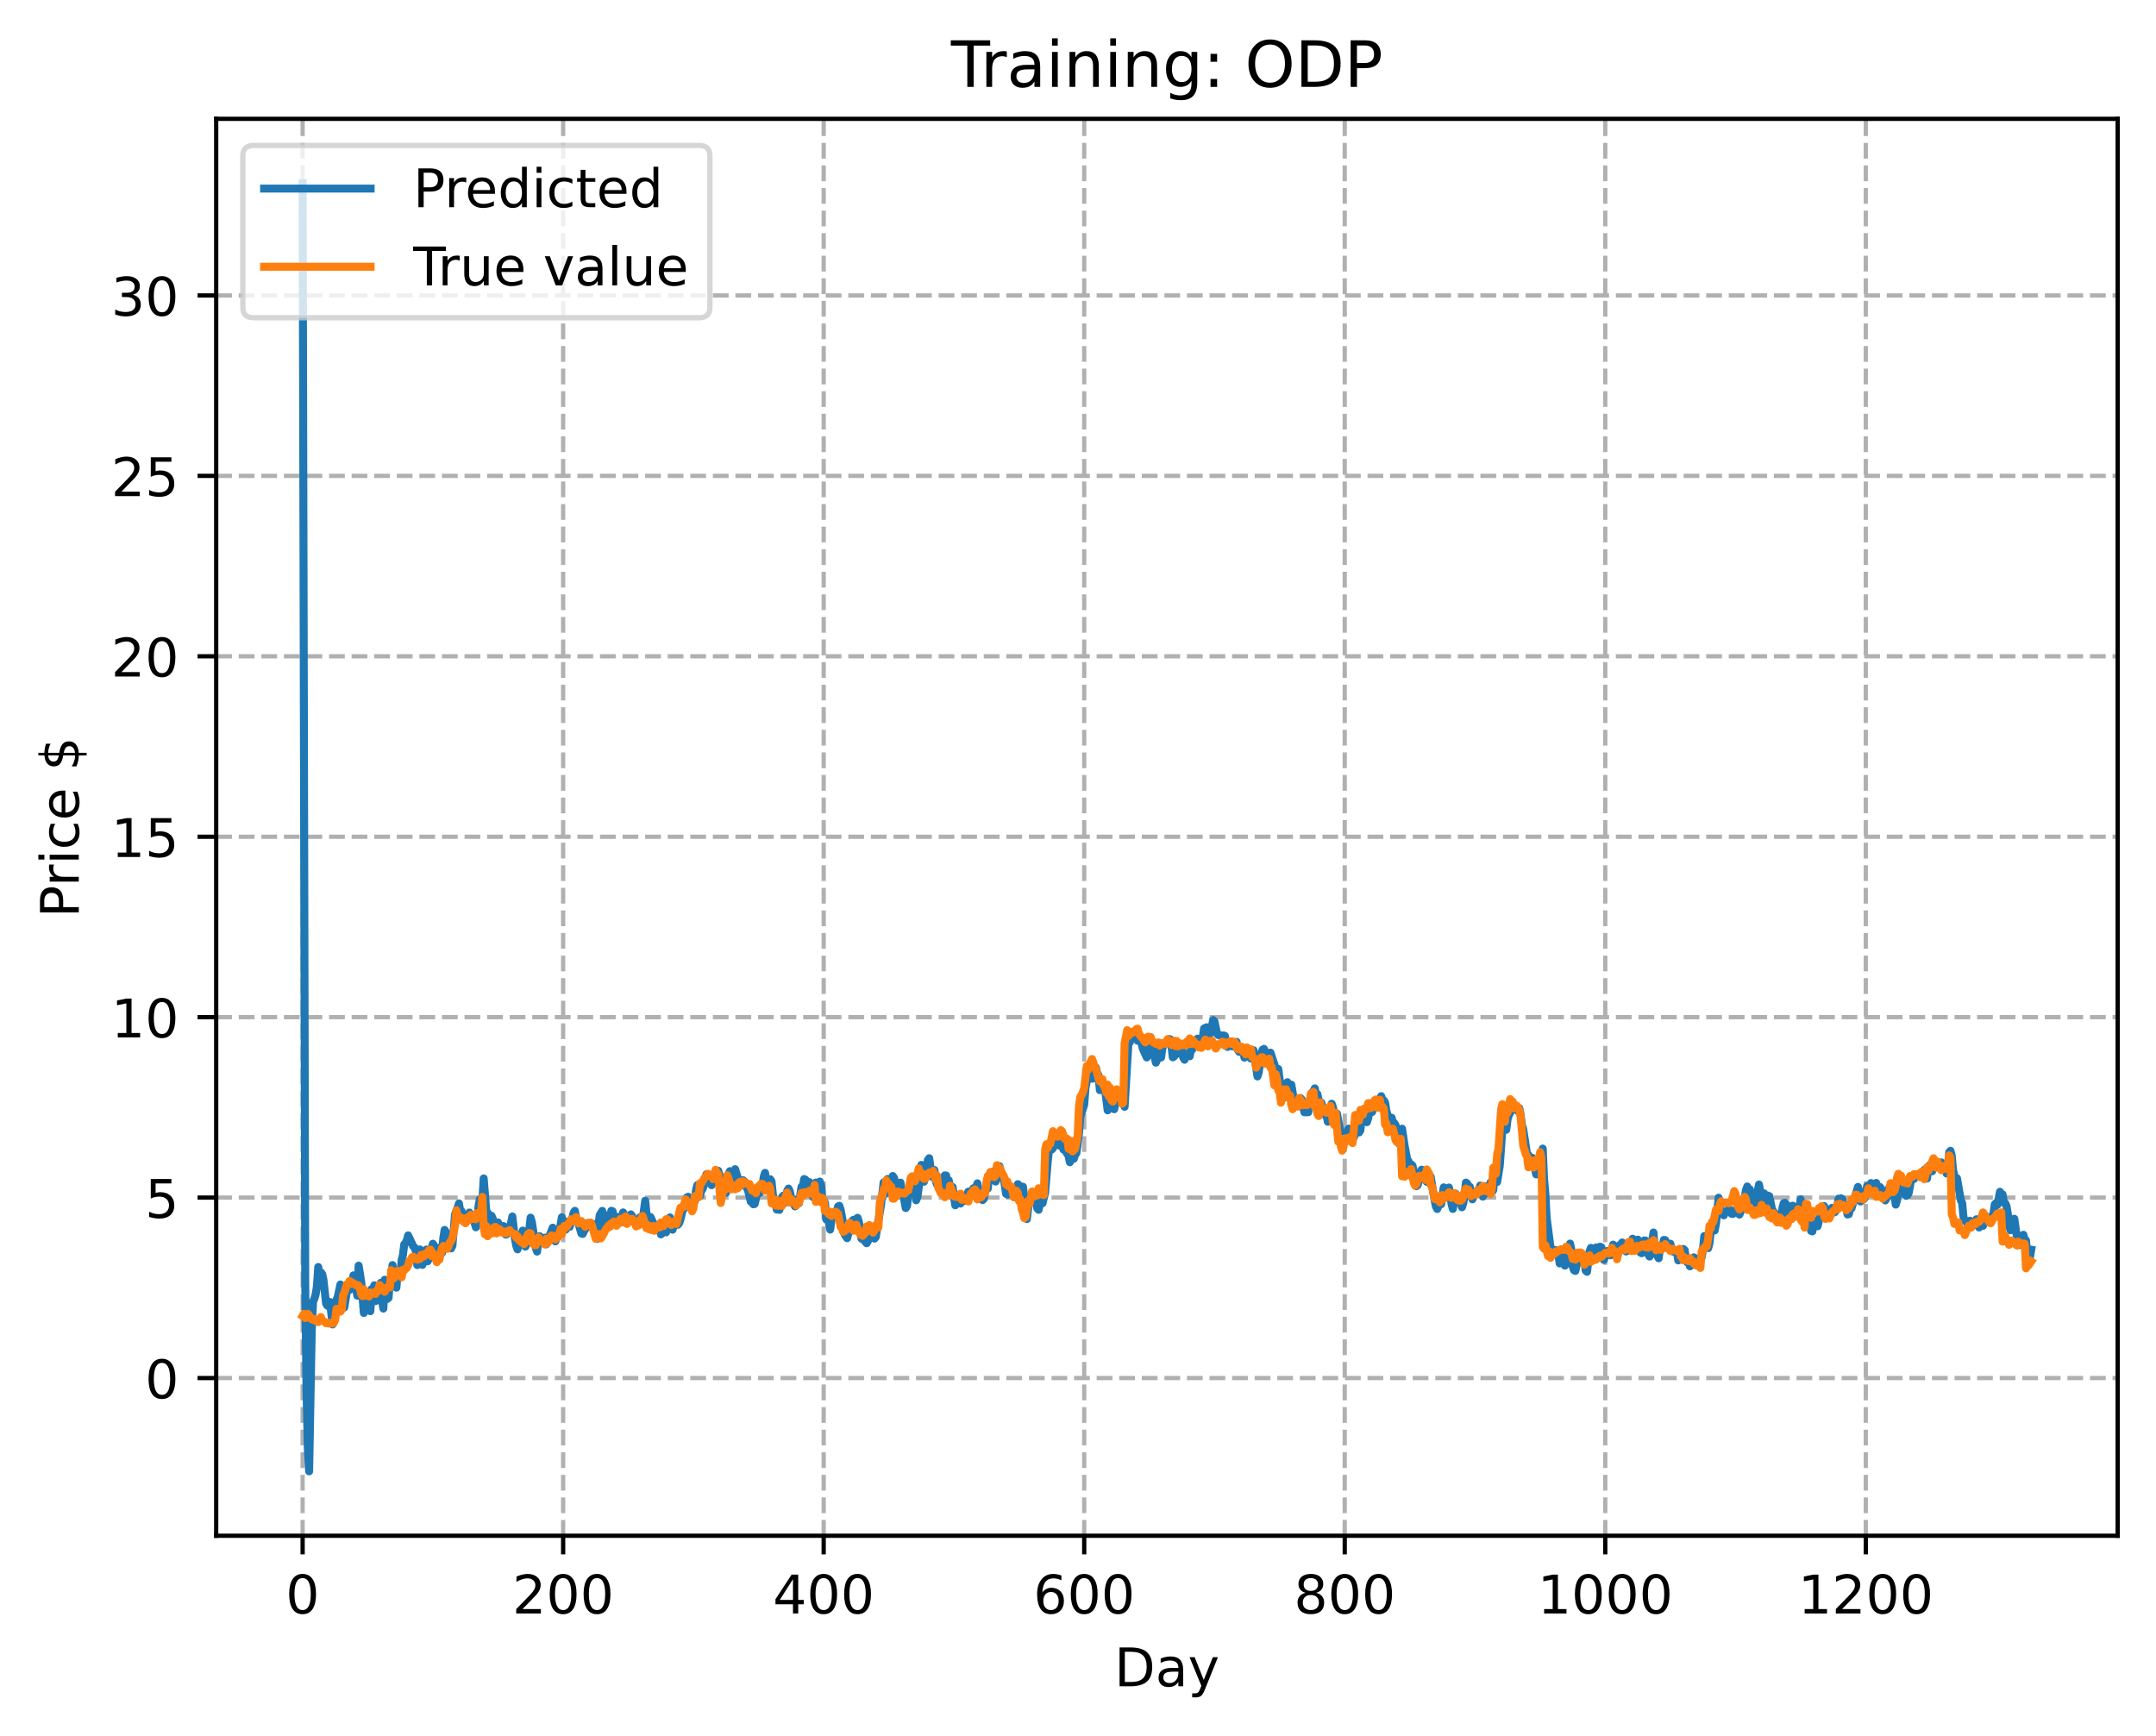 <?xml version="1.0" encoding="utf-8" standalone="no"?>
<!DOCTYPE svg PUBLIC "-//W3C//DTD SVG 1.1//EN"
  "http://www.w3.org/Graphics/SVG/1.1/DTD/svg11.dtd">
<!-- Created with matplotlib (https://matplotlib.org/) -->
<svg height="325.986pt" version="1.1" viewBox="0 0 404.923 325.986" width="404.923pt" xmlns="http://www.w3.org/2000/svg" xmlns:xlink="http://www.w3.org/1999/xlink">
 <defs>
  <style type="text/css">
*{stroke-linecap:butt;stroke-linejoin:round;}
  </style>
 </defs>
 <g id="figure_1">
  <g id="patch_1">
   <path d="M 0 325.986 
L 404.923 325.986 
L 404.923 0 
L 0 0 
z
" style="fill:#ffffff;"/>
  </g>
  <g id="axes_1">
   <g id="patch_2">
    <path d="M 40.603 288.43 
L 397.723 288.43 
L 397.723 22.318 
L 40.603 22.318 
z
" style="fill:#ffffff;"/>
   </g>
   <g id="matplotlib.axis_1">
    <g id="xtick_1">
     <g id="line2d_1">
      <path clip-path="url(#p0ac487d6e1)" d="M 56.836 288.43 
L 56.836 22.318 
" style="fill:none;stroke:#b0b0b0;stroke-dasharray:2.96,1.28;stroke-dashoffset:0;stroke-width:0.8;"/>
     </g>
     <g id="line2d_2">
      <defs>
       <path d="M 0 0 
L 0 3.5 
" id="me43fcda7d4" style="stroke:#000000;stroke-width:0.8;"/>
      </defs>
      <g>
       <use style="stroke:#000000;stroke-width:0.8;" x="56.836" xlink:href="#me43fcda7d4" y="288.43"/>
      </g>
     </g>
     <g id="text_1">
      <!-- 0 -->
      <defs>
       <path d="M 31.781 66.406 
Q 24.172 66.406 20.328 58.906 
Q 16.5 51.422 16.5 36.375 
Q 16.5 21.391 20.328 13.891 
Q 24.172 6.391 31.781 6.391 
Q 39.453 6.391 43.281 13.891 
Q 47.125 21.391 47.125 36.375 
Q 47.125 51.422 43.281 58.906 
Q 39.453 66.406 31.781 66.406 
z
M 31.781 74.219 
Q 44.047 74.219 50.516 64.516 
Q 56.984 54.828 56.984 36.375 
Q 56.984 17.969 50.516 8.266 
Q 44.047 -1.422 31.781 -1.422 
Q 19.531 -1.422 13.062 8.266 
Q 6.594 17.969 6.594 36.375 
Q 6.594 54.828 13.062 64.516 
Q 19.531 74.219 31.781 74.219 
z
" id="DejaVuSans-48"/>
      </defs>
      <g transform="translate(53.655 303.029)scale(0.1 -0.1)">
       <use xlink:href="#DejaVuSans-48"/>
      </g>
     </g>
    </g>
    <g id="xtick_2">
     <g id="line2d_3">
      <path clip-path="url(#p0ac487d6e1)" d="M 105.766 288.43 
L 105.766 22.318 
" style="fill:none;stroke:#b0b0b0;stroke-dasharray:2.96,1.28;stroke-dashoffset:0;stroke-width:0.8;"/>
     </g>
     <g id="line2d_4">
      <g>
       <use style="stroke:#000000;stroke-width:0.8;" x="105.766" xlink:href="#me43fcda7d4" y="288.43"/>
      </g>
     </g>
     <g id="text_2">
      <!-- 200 -->
      <defs>
       <path d="M 19.188 8.297 
L 53.609 8.297 
L 53.609 0 
L 7.328 0 
L 7.328 8.297 
Q 12.938 14.109 22.625 23.891 
Q 32.328 33.688 34.812 36.531 
Q 39.547 41.844 41.422 45.531 
Q 43.312 49.219 43.312 52.781 
Q 43.312 58.594 39.234 62.25 
Q 35.156 65.922 28.609 65.922 
Q 23.969 65.922 18.812 64.312 
Q 13.672 62.703 7.812 59.422 
L 7.812 69.391 
Q 13.766 71.781 18.938 73 
Q 24.125 74.219 28.422 74.219 
Q 39.75 74.219 46.484 68.547 
Q 53.219 62.891 53.219 53.422 
Q 53.219 48.922 51.531 44.891 
Q 49.859 40.875 45.406 35.406 
Q 44.188 33.984 37.641 27.219 
Q 31.109 20.453 19.188 8.297 
z
" id="DejaVuSans-50"/>
      </defs>
      <g transform="translate(96.223 303.029)scale(0.1 -0.1)">
       <use xlink:href="#DejaVuSans-50"/>
       <use x="63.623" xlink:href="#DejaVuSans-48"/>
       <use x="127.246" xlink:href="#DejaVuSans-48"/>
      </g>
     </g>
    </g>
    <g id="xtick_3">
     <g id="line2d_5">
      <path clip-path="url(#p0ac487d6e1)" d="M 154.697 288.43 
L 154.697 22.318 
" style="fill:none;stroke:#b0b0b0;stroke-dasharray:2.96,1.28;stroke-dashoffset:0;stroke-width:0.8;"/>
     </g>
     <g id="line2d_6">
      <g>
       <use style="stroke:#000000;stroke-width:0.8;" x="154.697" xlink:href="#me43fcda7d4" y="288.43"/>
      </g>
     </g>
     <g id="text_3">
      <!-- 400 -->
      <defs>
       <path d="M 37.797 64.312 
L 12.891 25.391 
L 37.797 25.391 
z
M 35.203 72.906 
L 47.609 72.906 
L 47.609 25.391 
L 58.016 25.391 
L 58.016 17.188 
L 47.609 17.188 
L 47.609 0 
L 37.797 0 
L 37.797 17.188 
L 4.891 17.188 
L 4.891 26.703 
z
" id="DejaVuSans-52"/>
      </defs>
      <g transform="translate(145.153 303.029)scale(0.1 -0.1)">
       <use xlink:href="#DejaVuSans-52"/>
       <use x="63.623" xlink:href="#DejaVuSans-48"/>
       <use x="127.246" xlink:href="#DejaVuSans-48"/>
      </g>
     </g>
    </g>
    <g id="xtick_4">
     <g id="line2d_7">
      <path clip-path="url(#p0ac487d6e1)" d="M 203.628 288.43 
L 203.628 22.318 
" style="fill:none;stroke:#b0b0b0;stroke-dasharray:2.96,1.28;stroke-dashoffset:0;stroke-width:0.8;"/>
     </g>
     <g id="line2d_8">
      <g>
       <use style="stroke:#000000;stroke-width:0.8;" x="203.628" xlink:href="#me43fcda7d4" y="288.43"/>
      </g>
     </g>
     <g id="text_4">
      <!-- 600 -->
      <defs>
       <path d="M 33.016 40.375 
Q 26.375 40.375 22.484 35.828 
Q 18.609 31.297 18.609 23.391 
Q 18.609 15.531 22.484 10.953 
Q 26.375 6.391 33.016 6.391 
Q 39.656 6.391 43.531 10.953 
Q 47.406 15.531 47.406 23.391 
Q 47.406 31.297 43.531 35.828 
Q 39.656 40.375 33.016 40.375 
z
M 52.594 71.297 
L 52.594 62.312 
Q 48.875 64.062 45.094 64.984 
Q 41.312 65.922 37.594 65.922 
Q 27.828 65.922 22.672 59.328 
Q 17.531 52.734 16.797 39.406 
Q 19.672 43.656 24.016 45.922 
Q 28.375 48.188 33.594 48.188 
Q 44.578 48.188 50.953 41.516 
Q 57.328 34.859 57.328 23.391 
Q 57.328 12.156 50.688 5.359 
Q 44.047 -1.422 33.016 -1.422 
Q 20.359 -1.422 13.672 8.266 
Q 6.984 17.969 6.984 36.375 
Q 6.984 53.656 15.188 63.938 
Q 23.391 74.219 37.203 74.219 
Q 40.922 74.219 44.703 73.484 
Q 48.484 72.75 52.594 71.297 
z
" id="DejaVuSans-54"/>
      </defs>
      <g transform="translate(194.084 303.029)scale(0.1 -0.1)">
       <use xlink:href="#DejaVuSans-54"/>
       <use x="63.623" xlink:href="#DejaVuSans-48"/>
       <use x="127.246" xlink:href="#DejaVuSans-48"/>
      </g>
     </g>
    </g>
    <g id="xtick_5">
     <g id="line2d_9">
      <path clip-path="url(#p0ac487d6e1)" d="M 252.558 288.43 
L 252.558 22.318 
" style="fill:none;stroke:#b0b0b0;stroke-dasharray:2.96,1.28;stroke-dashoffset:0;stroke-width:0.8;"/>
     </g>
     <g id="line2d_10">
      <g>
       <use style="stroke:#000000;stroke-width:0.8;" x="252.558" xlink:href="#me43fcda7d4" y="288.43"/>
      </g>
     </g>
     <g id="text_5">
      <!-- 800 -->
      <defs>
       <path d="M 31.781 34.625 
Q 24.75 34.625 20.719 30.859 
Q 16.703 27.094 16.703 20.516 
Q 16.703 13.922 20.719 10.156 
Q 24.75 6.391 31.781 6.391 
Q 38.812 6.391 42.859 10.172 
Q 46.922 13.969 46.922 20.516 
Q 46.922 27.094 42.891 30.859 
Q 38.875 34.625 31.781 34.625 
z
M 21.922 38.812 
Q 15.578 40.375 12.031 44.719 
Q 8.5 49.078 8.5 55.328 
Q 8.5 64.062 14.719 69.141 
Q 20.953 74.219 31.781 74.219 
Q 42.672 74.219 48.875 69.141 
Q 55.078 64.062 55.078 55.328 
Q 55.078 49.078 51.531 44.719 
Q 48 40.375 41.703 38.812 
Q 48.828 37.156 52.797 32.312 
Q 56.781 27.484 56.781 20.516 
Q 56.781 9.906 50.312 4.234 
Q 43.844 -1.422 31.781 -1.422 
Q 19.734 -1.422 13.25 4.234 
Q 6.781 9.906 6.781 20.516 
Q 6.781 27.484 10.781 32.312 
Q 14.797 37.156 21.922 38.812 
z
M 18.312 54.391 
Q 18.312 48.734 21.844 45.562 
Q 25.391 42.391 31.781 42.391 
Q 38.141 42.391 41.719 45.562 
Q 45.312 48.734 45.312 54.391 
Q 45.312 60.062 41.719 63.234 
Q 38.141 66.406 31.781 66.406 
Q 25.391 66.406 21.844 63.234 
Q 18.312 60.062 18.312 54.391 
z
" id="DejaVuSans-56"/>
      </defs>
      <g transform="translate(243.015 303.029)scale(0.1 -0.1)">
       <use xlink:href="#DejaVuSans-56"/>
       <use x="63.623" xlink:href="#DejaVuSans-48"/>
       <use x="127.246" xlink:href="#DejaVuSans-48"/>
      </g>
     </g>
    </g>
    <g id="xtick_6">
     <g id="line2d_11">
      <path clip-path="url(#p0ac487d6e1)" d="M 301.489 288.43 
L 301.489 22.318 
" style="fill:none;stroke:#b0b0b0;stroke-dasharray:2.96,1.28;stroke-dashoffset:0;stroke-width:0.8;"/>
     </g>
     <g id="line2d_12">
      <g>
       <use style="stroke:#000000;stroke-width:0.8;" x="301.489" xlink:href="#me43fcda7d4" y="288.43"/>
      </g>
     </g>
     <g id="text_6">
      <!-- 1000 -->
      <defs>
       <path d="M 12.406 8.297 
L 28.516 8.297 
L 28.516 63.922 
L 10.984 60.406 
L 10.984 69.391 
L 28.422 72.906 
L 38.281 72.906 
L 38.281 8.297 
L 54.391 8.297 
L 54.391 0 
L 12.406 0 
z
" id="DejaVuSans-49"/>
      </defs>
      <g transform="translate(288.764 303.029)scale(0.1 -0.1)">
       <use xlink:href="#DejaVuSans-49"/>
       <use x="63.623" xlink:href="#DejaVuSans-48"/>
       <use x="127.246" xlink:href="#DejaVuSans-48"/>
       <use x="190.869" xlink:href="#DejaVuSans-48"/>
      </g>
     </g>
    </g>
    <g id="xtick_7">
     <g id="line2d_13">
      <path clip-path="url(#p0ac487d6e1)" d="M 350.419 288.43 
L 350.419 22.318 
" style="fill:none;stroke:#b0b0b0;stroke-dasharray:2.96,1.28;stroke-dashoffset:0;stroke-width:0.8;"/>
     </g>
     <g id="line2d_14">
      <g>
       <use style="stroke:#000000;stroke-width:0.8;" x="350.419" xlink:href="#me43fcda7d4" y="288.43"/>
      </g>
     </g>
     <g id="text_7">
      <!-- 1200 -->
      <g transform="translate(337.694 303.029)scale(0.1 -0.1)">
       <use xlink:href="#DejaVuSans-49"/>
       <use x="63.623" xlink:href="#DejaVuSans-50"/>
       <use x="127.246" xlink:href="#DejaVuSans-48"/>
       <use x="190.869" xlink:href="#DejaVuSans-48"/>
      </g>
     </g>
    </g>
    <g id="text_8">
     <!-- Day -->
     <defs>
      <path d="M 19.672 64.797 
L 19.672 8.109 
L 31.594 8.109 
Q 46.688 8.109 53.688 14.938 
Q 60.688 21.781 60.688 36.531 
Q 60.688 51.172 53.688 57.984 
Q 46.688 64.797 31.594 64.797 
z
M 9.812 72.906 
L 30.078 72.906 
Q 51.266 72.906 61.172 64.094 
Q 71.094 55.281 71.094 36.531 
Q 71.094 17.672 61.125 8.828 
Q 51.172 0 30.078 0 
L 9.812 0 
z
" id="DejaVuSans-68"/>
      <path d="M 34.281 27.484 
Q 23.391 27.484 19.188 25 
Q 14.984 22.516 14.984 16.5 
Q 14.984 11.719 18.141 8.906 
Q 21.297 6.109 26.703 6.109 
Q 34.188 6.109 38.703 11.406 
Q 43.219 16.703 43.219 25.484 
L 43.219 27.484 
z
M 52.203 31.203 
L 52.203 0 
L 43.219 0 
L 43.219 8.297 
Q 40.141 3.328 35.547 0.953 
Q 30.953 -1.422 24.312 -1.422 
Q 15.922 -1.422 10.953 3.297 
Q 6 8.016 6 15.922 
Q 6 25.141 12.172 29.828 
Q 18.359 34.516 30.609 34.516 
L 43.219 34.516 
L 43.219 35.406 
Q 43.219 41.609 39.141 45 
Q 35.062 48.391 27.688 48.391 
Q 23 48.391 18.547 47.266 
Q 14.109 46.141 10.016 43.891 
L 10.016 52.203 
Q 14.938 54.109 19.578 55.047 
Q 24.219 56 28.609 56 
Q 40.484 56 46.344 49.844 
Q 52.203 43.703 52.203 31.203 
z
" id="DejaVuSans-97"/>
      <path d="M 32.172 -5.078 
Q 28.375 -14.844 24.75 -17.812 
Q 21.141 -20.797 15.094 -20.797 
L 7.906 -20.797 
L 7.906 -13.281 
L 13.188 -13.281 
Q 16.891 -13.281 18.938 -11.516 
Q 21 -9.766 23.484 -3.219 
L 25.094 0.875 
L 2.984 54.688 
L 12.5 54.688 
L 29.594 11.922 
L 46.688 54.688 
L 56.203 54.688 
z
" id="DejaVuSans-121"/>
     </defs>
     <g transform="translate(209.29 316.707)scale(0.1 -0.1)">
      <use xlink:href="#DejaVuSans-68"/>
      <use x="77.002" xlink:href="#DejaVuSans-97"/>
      <use x="138.281" xlink:href="#DejaVuSans-121"/>
     </g>
    </g>
   </g>
   <g id="matplotlib.axis_2">
    <g id="ytick_1">
     <g id="line2d_15">
      <path clip-path="url(#p0ac487d6e1)" d="M 40.603 258.813 
L 397.723 258.813 
" style="fill:none;stroke:#b0b0b0;stroke-dasharray:2.96,1.28;stroke-dashoffset:0;stroke-width:0.8;"/>
     </g>
     <g id="line2d_16">
      <defs>
       <path d="M 0 0 
L -3.5 0 
" id="m3974c4fbd2" style="stroke:#000000;stroke-width:0.8;"/>
      </defs>
      <g>
       <use style="stroke:#000000;stroke-width:0.8;" x="40.603" xlink:href="#m3974c4fbd2" y="258.813"/>
      </g>
     </g>
     <g id="text_9">
      <!-- 0 -->
      <g transform="translate(27.241 262.612)scale(0.1 -0.1)">
       <use xlink:href="#DejaVuSans-48"/>
      </g>
     </g>
    </g>
    <g id="ytick_2">
     <g id="line2d_17">
      <path clip-path="url(#p0ac487d6e1)" d="M 40.603 224.925 
L 397.723 224.925 
" style="fill:none;stroke:#b0b0b0;stroke-dasharray:2.96,1.28;stroke-dashoffset:0;stroke-width:0.8;"/>
     </g>
     <g id="line2d_18">
      <g>
       <use style="stroke:#000000;stroke-width:0.8;" x="40.603" xlink:href="#m3974c4fbd2" y="224.925"/>
      </g>
     </g>
     <g id="text_10">
      <!-- 5 -->
      <defs>
       <path d="M 10.797 72.906 
L 49.516 72.906 
L 49.516 64.594 
L 19.828 64.594 
L 19.828 46.734 
Q 21.969 47.469 24.109 47.828 
Q 26.266 48.188 28.422 48.188 
Q 40.625 48.188 47.75 41.5 
Q 54.891 34.812 54.891 23.391 
Q 54.891 11.625 47.562 5.094 
Q 40.234 -1.422 26.906 -1.422 
Q 22.312 -1.422 17.547 -0.641 
Q 12.797 0.141 7.719 1.703 
L 7.719 11.625 
Q 12.109 9.234 16.797 8.062 
Q 21.484 6.891 26.703 6.891 
Q 35.156 6.891 40.078 11.328 
Q 45.016 15.766 45.016 23.391 
Q 45.016 31 40.078 35.438 
Q 35.156 39.891 26.703 39.891 
Q 22.75 39.891 18.812 39.016 
Q 14.891 38.141 10.797 36.281 
z
" id="DejaVuSans-53"/>
      </defs>
      <g transform="translate(27.241 228.724)scale(0.1 -0.1)">
       <use xlink:href="#DejaVuSans-53"/>
      </g>
     </g>
    </g>
    <g id="ytick_3">
     <g id="line2d_19">
      <path clip-path="url(#p0ac487d6e1)" d="M 40.603 191.037 
L 397.723 191.037 
" style="fill:none;stroke:#b0b0b0;stroke-dasharray:2.96,1.28;stroke-dashoffset:0;stroke-width:0.8;"/>
     </g>
     <g id="line2d_20">
      <g>
       <use style="stroke:#000000;stroke-width:0.8;" x="40.603" xlink:href="#m3974c4fbd2" y="191.037"/>
      </g>
     </g>
     <g id="text_11">
      <!-- 10 -->
      <g transform="translate(20.878 194.836)scale(0.1 -0.1)">
       <use xlink:href="#DejaVuSans-49"/>
       <use x="63.623" xlink:href="#DejaVuSans-48"/>
      </g>
     </g>
    </g>
    <g id="ytick_4">
     <g id="line2d_21">
      <path clip-path="url(#p0ac487d6e1)" d="M 40.603 157.15 
L 397.723 157.15 
" style="fill:none;stroke:#b0b0b0;stroke-dasharray:2.96,1.28;stroke-dashoffset:0;stroke-width:0.8;"/>
     </g>
     <g id="line2d_22">
      <g>
       <use style="stroke:#000000;stroke-width:0.8;" x="40.603" xlink:href="#m3974c4fbd2" y="157.15"/>
      </g>
     </g>
     <g id="text_12">
      <!-- 15 -->
      <g transform="translate(20.878 160.949)scale(0.1 -0.1)">
       <use xlink:href="#DejaVuSans-49"/>
       <use x="63.623" xlink:href="#DejaVuSans-53"/>
      </g>
     </g>
    </g>
    <g id="ytick_5">
     <g id="line2d_23">
      <path clip-path="url(#p0ac487d6e1)" d="M 40.603 123.262 
L 397.723 123.262 
" style="fill:none;stroke:#b0b0b0;stroke-dasharray:2.96,1.28;stroke-dashoffset:0;stroke-width:0.8;"/>
     </g>
     <g id="line2d_24">
      <g>
       <use style="stroke:#000000;stroke-width:0.8;" x="40.603" xlink:href="#m3974c4fbd2" y="123.262"/>
      </g>
     </g>
     <g id="text_13">
      <!-- 20 -->
      <g transform="translate(20.878 127.061)scale(0.1 -0.1)">
       <use xlink:href="#DejaVuSans-50"/>
       <use x="63.623" xlink:href="#DejaVuSans-48"/>
      </g>
     </g>
    </g>
    <g id="ytick_6">
     <g id="line2d_25">
      <path clip-path="url(#p0ac487d6e1)" d="M 40.603 89.374 
L 397.723 89.374 
" style="fill:none;stroke:#b0b0b0;stroke-dasharray:2.96,1.28;stroke-dashoffset:0;stroke-width:0.8;"/>
     </g>
     <g id="line2d_26">
      <g>
       <use style="stroke:#000000;stroke-width:0.8;" x="40.603" xlink:href="#m3974c4fbd2" y="89.374"/>
      </g>
     </g>
     <g id="text_14">
      <!-- 25 -->
      <g transform="translate(20.878 93.173)scale(0.1 -0.1)">
       <use xlink:href="#DejaVuSans-50"/>
       <use x="63.623" xlink:href="#DejaVuSans-53"/>
      </g>
     </g>
    </g>
    <g id="ytick_7">
     <g id="line2d_27">
      <path clip-path="url(#p0ac487d6e1)" d="M 40.603 55.487 
L 397.723 55.487 
" style="fill:none;stroke:#b0b0b0;stroke-dasharray:2.96,1.28;stroke-dashoffset:0;stroke-width:0.8;"/>
     </g>
     <g id="line2d_28">
      <g>
       <use style="stroke:#000000;stroke-width:0.8;" x="40.603" xlink:href="#m3974c4fbd2" y="55.487"/>
      </g>
     </g>
     <g id="text_15">
      <!-- 30 -->
      <defs>
       <path d="M 40.578 39.312 
Q 47.656 37.797 51.625 33 
Q 55.609 28.219 55.609 21.188 
Q 55.609 10.406 48.188 4.484 
Q 40.766 -1.422 27.094 -1.422 
Q 22.516 -1.422 17.656 -0.516 
Q 12.797 0.391 7.625 2.203 
L 7.625 11.719 
Q 11.719 9.328 16.594 8.109 
Q 21.484 6.891 26.812 6.891 
Q 36.078 6.891 40.938 10.547 
Q 45.797 14.203 45.797 21.188 
Q 45.797 27.641 41.281 31.266 
Q 36.766 34.906 28.719 34.906 
L 20.219 34.906 
L 20.219 43.016 
L 29.109 43.016 
Q 36.375 43.016 40.234 45.922 
Q 44.094 48.828 44.094 54.297 
Q 44.094 59.906 40.109 62.906 
Q 36.141 65.922 28.719 65.922 
Q 24.656 65.922 20.016 65.031 
Q 15.375 64.156 9.812 62.312 
L 9.812 71.094 
Q 15.438 72.656 20.344 73.438 
Q 25.25 74.219 29.594 74.219 
Q 40.828 74.219 47.359 69.109 
Q 53.906 64.016 53.906 55.328 
Q 53.906 49.266 50.438 45.094 
Q 46.969 40.922 40.578 39.312 
z
" id="DejaVuSans-51"/>
      </defs>
      <g transform="translate(20.878 59.286)scale(0.1 -0.1)">
       <use xlink:href="#DejaVuSans-51"/>
       <use x="63.623" xlink:href="#DejaVuSans-48"/>
      </g>
     </g>
    </g>
    <g id="text_16">
     <!-- Price $ -->
     <defs>
      <path d="M 19.672 64.797 
L 19.672 37.406 
L 32.078 37.406 
Q 38.969 37.406 42.719 40.969 
Q 46.484 44.531 46.484 51.125 
Q 46.484 57.672 42.719 61.234 
Q 38.969 64.797 32.078 64.797 
z
M 9.812 72.906 
L 32.078 72.906 
Q 44.344 72.906 50.609 67.359 
Q 56.891 61.812 56.891 51.125 
Q 56.891 40.328 50.609 34.812 
Q 44.344 29.297 32.078 29.297 
L 19.672 29.297 
L 19.672 0 
L 9.812 0 
z
" id="DejaVuSans-80"/>
      <path d="M 41.109 46.297 
Q 39.594 47.172 37.812 47.578 
Q 36.031 48 33.891 48 
Q 26.266 48 22.188 43.047 
Q 18.109 38.094 18.109 28.812 
L 18.109 0 
L 9.078 0 
L 9.078 54.688 
L 18.109 54.688 
L 18.109 46.188 
Q 20.953 51.172 25.484 53.578 
Q 30.031 56 36.531 56 
Q 37.453 56 38.578 55.875 
Q 39.703 55.766 41.062 55.516 
z
" id="DejaVuSans-114"/>
      <path d="M 9.422 54.688 
L 18.406 54.688 
L 18.406 0 
L 9.422 0 
z
M 9.422 75.984 
L 18.406 75.984 
L 18.406 64.594 
L 9.422 64.594 
z
" id="DejaVuSans-105"/>
      <path d="M 48.781 52.594 
L 48.781 44.188 
Q 44.969 46.297 41.141 47.344 
Q 37.312 48.391 33.406 48.391 
Q 24.656 48.391 19.812 42.844 
Q 14.984 37.312 14.984 27.297 
Q 14.984 17.281 19.812 11.734 
Q 24.656 6.203 33.406 6.203 
Q 37.312 6.203 41.141 7.25 
Q 44.969 8.297 48.781 10.406 
L 48.781 2.094 
Q 45.016 0.344 40.984 -0.531 
Q 36.969 -1.422 32.422 -1.422 
Q 20.062 -1.422 12.781 6.344 
Q 5.516 14.109 5.516 27.297 
Q 5.516 40.672 12.859 48.328 
Q 20.219 56 33.016 56 
Q 37.156 56 41.109 55.141 
Q 45.062 54.297 48.781 52.594 
z
" id="DejaVuSans-99"/>
      <path d="M 56.203 29.594 
L 56.203 25.203 
L 14.891 25.203 
Q 15.484 15.922 20.484 11.062 
Q 25.484 6.203 34.422 6.203 
Q 39.594 6.203 44.453 7.469 
Q 49.312 8.734 54.109 11.281 
L 54.109 2.781 
Q 49.266 0.734 44.188 -0.344 
Q 39.109 -1.422 33.891 -1.422 
Q 20.797 -1.422 13.156 6.188 
Q 5.516 13.812 5.516 26.812 
Q 5.516 40.234 12.766 48.109 
Q 20.016 56 32.328 56 
Q 43.359 56 49.781 48.891 
Q 56.203 41.797 56.203 29.594 
z
M 47.219 32.234 
Q 47.125 39.594 43.094 43.984 
Q 39.062 48.391 32.422 48.391 
Q 24.906 48.391 20.391 44.141 
Q 15.875 39.891 15.188 32.172 
z
" id="DejaVuSans-101"/>
      <path id="DejaVuSans-32"/>
      <path d="M 33.797 -14.703 
L 28.906 -14.703 
L 28.859 0 
Q 23.734 0.094 18.609 1.188 
Q 13.484 2.297 8.297 4.5 
L 8.297 13.281 
Q 13.281 10.156 18.375 8.562 
Q 23.484 6.984 28.906 6.938 
L 28.906 29.203 
Q 18.109 30.953 13.203 35.156 
Q 8.297 39.359 8.297 46.688 
Q 8.297 54.641 13.625 59.219 
Q 18.953 63.812 28.906 64.5 
L 28.906 75.984 
L 33.797 75.984 
L 33.797 64.656 
Q 38.328 64.453 42.578 63.688 
Q 46.828 62.938 50.875 61.625 
L 50.875 53.078 
Q 46.828 55.125 42.547 56.25 
Q 38.281 57.375 33.797 57.562 
L 33.797 36.719 
Q 44.875 35.016 50.094 30.609 
Q 55.328 26.219 55.328 18.609 
Q 55.328 10.359 49.781 5.594 
Q 44.234 0.828 33.797 0.094 
z
M 28.906 37.594 
L 28.906 57.625 
Q 23.25 56.984 20.266 54.391 
Q 17.281 51.812 17.281 47.516 
Q 17.281 43.312 20.031 40.969 
Q 22.797 38.625 28.906 37.594 
z
M 33.797 28.219 
L 33.797 7.078 
Q 39.984 7.906 43.141 10.594 
Q 46.297 13.281 46.297 17.672 
Q 46.297 21.969 43.281 24.5 
Q 40.281 27.047 33.797 28.219 
z
" id="DejaVuSans-36"/>
     </defs>
     <g transform="translate(14.798 172.342)rotate(-90)scale(0.1 -0.1)">
      <use xlink:href="#DejaVuSans-80"/>
      <use x="58.553" xlink:href="#DejaVuSans-114"/>
      <use x="99.666" xlink:href="#DejaVuSans-105"/>
      <use x="127.449" xlink:href="#DejaVuSans-99"/>
      <use x="182.43" xlink:href="#DejaVuSans-101"/>
      <use x="243.953" xlink:href="#DejaVuSans-32"/>
      <use x="275.74" xlink:href="#DejaVuSans-36"/>
     </g>
    </g>
   </g>
   <g id="line2d_29">
    <path clip-path="url(#p0ac487d6e1)" d="M 56.836 34.414 
L 57.325 241.133 
L 57.57 261.208 
L 57.814 272.127 
L 58.059 276.334 
L 58.548 249.888 
L 58.793 244.482 
L 59.038 243.927 
L 59.282 243.095 
L 59.527 241.54 
L 59.772 237.963 
L 60.016 239.932 
L 60.261 238.961 
L 60.506 239.26 
L 60.75 240.347 
L 61.24 244.818 
L 61.484 245.227 
L 61.729 244.541 
L 61.974 244.533 
L 62.463 248.75 
L 62.952 245.508 
L 63.197 244.141 
L 63.441 243.534 
L 63.931 241.242 
L 64.175 244.247 
L 64.42 244.658 
L 64.665 245.556 
L 65.154 242.504 
L 65.399 241.371 
L 65.643 242.261 
L 66.133 241.278 
L 66.377 239.537 
L 67.111 243.358 
L 67.356 237.702 
L 67.845 240.762 
L 68.335 246.593 
L 68.579 244.633 
L 68.824 244.439 
L 69.069 243.629 
L 69.558 246.259 
L 69.802 242.088 
L 70.047 243.655 
L 70.292 241.404 
L 70.536 244.365 
L 70.781 243.656 
L 71.026 241.982 
L 71.27 243.549 
L 71.515 240.932 
L 71.76 244.364 
L 72.004 245.772 
L 72.249 240.358 
L 72.738 243.961 
L 72.983 243.745 
L 73.228 240.428 
L 73.472 240.092 
L 73.717 237.599 
L 73.962 238.75 
L 74.206 239.141 
L 74.451 241.841 
L 74.696 238.73 
L 75.185 239.762 
L 75.429 236.668 
L 75.674 235.711 
L 75.919 233.703 
L 76.163 233.478 
L 76.408 232.929 
L 76.653 232.021 
L 77.631 234.106 
L 77.876 234.312 
L 78.121 235.067 
L 78.365 237.598 
L 78.61 237.156 
L 78.855 234.654 
L 79.099 237.262 
L 79.344 237.558 
L 79.589 236.255 
L 79.833 235.917 
L 80.078 234.686 
L 80.323 236.889 
L 80.567 236.35 
L 80.812 236.216 
L 81.056 234.418 
L 81.301 233.59 
L 81.546 233.997 
L 81.79 234.8 
L 82.035 236.783 
L 82.28 234.882 
L 82.524 234.329 
L 82.769 234.647 
L 83.014 235.316 
L 83.258 232.513 
L 83.503 230.996 
L 83.748 231.384 
L 83.992 233.298 
L 84.482 234.343 
L 84.726 234.469 
L 84.971 233.955 
L 85.46 228.045 
L 85.705 227.58 
L 86.194 226.02 
L 86.439 227.495 
L 86.684 227.471 
L 86.928 228.281 
L 87.173 229.481 
L 87.417 229.362 
L 87.662 228.244 
L 87.907 228.187 
L 88.151 227.73 
L 88.396 228.128 
L 88.641 228.774 
L 88.885 228.856 
L 89.375 230.503 
L 89.619 229.864 
L 89.864 226.574 
L 90.109 225.232 
L 90.353 225.638 
L 90.598 225.343 
L 90.843 221.329 
L 91.332 227.496 
L 91.577 227.742 
L 91.821 229.341 
L 92.066 230.052 
L 92.311 228.335 
L 92.555 228.889 
L 92.8 230.794 
L 93.044 231.207 
L 93.534 229.586 
L 94.023 230.771 
L 94.268 230.921 
L 94.512 230.258 
L 94.757 230.392 
L 95.002 231.879 
L 95.246 231.754 
L 95.491 231.495 
L 95.736 230.849 
L 96.225 228.47 
L 96.714 232.628 
L 96.959 233.967 
L 97.204 234.644 
L 97.448 232.746 
L 97.693 232.688 
L 98.182 231.123 
L 98.427 233.094 
L 98.672 234.125 
L 99.161 233.228 
L 99.65 228.696 
L 99.895 229.528 
L 100.629 234.403 
L 100.873 235.067 
L 101.118 232.972 
L 101.363 232.183 
L 101.607 232.75 
L 101.852 232.717 
L 102.097 233.14 
L 102.341 232.445 
L 102.586 233.699 
L 103.809 230.569 
L 104.054 232.515 
L 104.299 233.145 
L 104.788 231.796 
L 105.032 231.521 
L 105.522 228.618 
L 106.011 230.551 
L 106.256 230.934 
L 106.5 229.445 
L 106.745 230.252 
L 106.99 230.42 
L 107.479 228.842 
L 107.724 227.755 
L 107.968 227.41 
L 108.213 228.748 
L 108.458 229.165 
L 109.192 231.667 
L 109.436 231.748 
L 109.926 230.75 
L 110.17 230.583 
L 110.415 229.69 
L 110.904 230.273 
L 111.149 230.149 
L 111.393 229.864 
L 111.638 230.347 
L 111.883 231.178 
L 112.127 232.685 
L 112.617 228.256 
L 113.106 227.421 
L 113.351 229.925 
L 113.595 230.275 
L 113.84 228.227 
L 114.329 229.828 
L 114.574 229.245 
L 114.819 227.401 
L 115.063 227.501 
L 115.308 229.101 
L 115.553 228.489 
L 115.797 228.522 
L 116.042 229.399 
L 116.287 229.611 
L 116.531 229.626 
L 117.02 227.709 
L 117.265 228.098 
L 117.51 229.237 
L 117.754 229.554 
L 118.244 229.015 
L 118.488 228.076 
L 118.733 228.406 
L 118.978 229.512 
L 119.222 229.341 
L 119.467 229.62 
L 119.712 229.622 
L 120.201 228.623 
L 120.446 229.235 
L 120.69 229.116 
L 121.18 225.514 
L 121.669 230.448 
L 121.914 228.746 
L 122.158 228.568 
L 122.892 230.105 
L 123.137 230.314 
L 123.381 230.901 
L 123.626 230.676 
L 123.871 230.198 
L 124.115 231.833 
L 124.36 231.628 
L 124.605 230.771 
L 124.849 231.333 
L 125.094 231.458 
L 125.339 229.699 
L 125.828 228.64 
L 126.317 230.958 
L 126.562 230.015 
L 126.807 229.516 
L 127.051 229.517 
L 127.296 230.031 
L 127.541 229.753 
L 127.785 229.085 
L 128.275 227.004 
L 128.519 226.953 
L 129.008 224.889 
L 129.253 224.762 
L 129.498 225.975 
L 129.742 225.589 
L 129.987 224.968 
L 130.232 225.668 
L 130.476 225.653 
L 130.721 223.503 
L 130.966 222.58 
L 131.455 224.625 
L 131.7 223.673 
L 131.944 223.35 
L 132.434 221.959 
L 132.678 220.532 
L 132.923 221.438 
L 133.168 221.412 
L 133.412 220.835 
L 133.657 222.595 
L 133.902 222.116 
L 134.146 221.343 
L 134.391 221.856 
L 134.636 221.224 
L 134.88 219.878 
L 135.614 222.061 
L 135.859 223.247 
L 136.348 224.039 
L 136.593 222.984 
L 136.837 220.475 
L 137.082 219.957 
L 137.571 222.198 
L 137.816 221.419 
L 138.061 219.588 
L 139.039 222.703 
L 139.284 221.919 
L 139.529 221.646 
L 140.018 222.077 
L 140.263 223.129 
L 140.507 223.645 
L 140.996 225.669 
L 141.241 225.536 
L 141.486 226.177 
L 141.73 226.128 
L 141.975 225.163 
L 142.22 223.623 
L 142.464 223.016 
L 142.709 224.049 
L 142.954 223.13 
L 143.198 222.764 
L 143.443 220.981 
L 143.688 220.282 
L 143.932 222.224 
L 144.177 223.113 
L 144.422 223.306 
L 144.666 221.481 
L 144.911 221.911 
L 145.156 224.4 
L 145.645 226.064 
L 145.89 227.175 
L 146.134 226.738 
L 146.379 227.236 
L 146.624 226.277 
L 146.868 224.831 
L 147.113 224.558 
L 147.602 225.836 
L 147.847 223.654 
L 148.091 223.228 
L 148.336 223.732 
L 148.581 224.954 
L 149.315 226.579 
L 149.559 225.396 
L 149.804 225.247 
L 150.049 225.989 
L 150.538 222.889 
L 150.783 222.871 
L 151.027 221.44 
L 151.272 221.556 
L 151.517 222.906 
L 151.761 222.945 
L 152.006 222.013 
L 152.251 222.757 
L 152.495 224.178 
L 152.74 224.867 
L 153.229 222.108 
L 153.474 223.498 
L 153.718 222.459 
L 153.963 221.912 
L 154.208 222.668 
L 154.452 225.272 
L 154.697 225.44 
L 154.942 225.917 
L 155.186 229.03 
L 155.431 228.428 
L 155.92 230.933 
L 156.165 229 
L 156.654 227.688 
L 156.899 227.491 
L 157.144 227.77 
L 157.388 226.607 
L 157.633 226.455 
L 157.878 227.17 
L 158.367 229.799 
L 158.612 231.816 
L 159.101 232.55 
L 159.59 230.747 
L 159.835 231.096 
L 160.079 229.262 
L 160.324 229.08 
L 160.569 231.007 
L 160.813 230.443 
L 161.058 228.72 
L 161.303 229.44 
L 161.547 230.687 
L 161.792 232.623 
L 162.037 232.684 
L 162.771 233.494 
L 163.015 233.082 
L 163.26 231.682 
L 163.505 232.138 
L 163.749 232.226 
L 164.239 232.631 
L 164.483 232.329 
L 165.462 226.312 
L 165.951 222.081 
L 166.196 223.65 
L 166.44 224.156 
L 166.685 221.441 
L 166.93 222.122 
L 167.174 223.284 
L 167.664 220.873 
L 167.908 221.207 
L 168.398 223.162 
L 168.642 222.84 
L 168.887 222.18 
L 169.132 222.115 
L 169.376 223.898 
L 169.621 224.307 
L 170.11 226.889 
L 170.355 226.508 
L 170.6 224.153 
L 171.089 221.299 
L 171.333 221.514 
L 171.578 221.408 
L 171.823 222.029 
L 172.067 225.429 
L 172.312 224.781 
L 172.557 222.986 
L 172.801 219.545 
L 173.046 218.78 
L 173.291 221.476 
L 173.535 221.949 
L 174.025 219.576 
L 174.269 217.851 
L 174.514 217.531 
L 175.003 220.984 
L 175.248 219.926 
L 175.493 219.743 
L 175.737 221.792 
L 175.982 222.448 
L 176.227 221.312 
L 176.471 221.258 
L 176.716 221.327 
L 176.96 222.972 
L 177.205 223.517 
L 177.45 220.757 
L 177.694 220.776 
L 177.939 222.071 
L 178.184 221.669 
L 178.428 223.026 
L 178.673 223.087 
L 178.918 222.936 
L 179.407 226.367 
L 179.896 225.861 
L 180.386 226.05 
L 180.63 224.46 
L 180.875 224.669 
L 181.12 225.548 
L 181.364 225.163 
L 181.854 223.814 
L 182.098 223.772 
L 182.343 224.554 
L 182.588 224.322 
L 182.832 223.153 
L 183.077 223.845 
L 183.566 222.247 
L 184.055 225.126 
L 184.3 225.097 
L 184.545 225.396 
L 184.789 225.13 
L 185.034 223.684 
L 185.279 223.224 
L 185.523 223.212 
L 185.768 220.965 
L 186.013 220.283 
L 186.257 220.714 
L 186.502 220.053 
L 186.747 221.36 
L 186.991 221.912 
L 187.236 221.273 
L 187.481 219.16 
L 187.725 219.029 
L 187.97 220.59 
L 188.459 220.817 
L 188.948 224.207 
L 189.193 224.365 
L 189.438 223.066 
L 189.682 223.295 
L 189.927 224.219 
L 190.172 224.107 
L 190.661 224.891 
L 190.906 224.423 
L 191.15 222.405 
L 191.395 222.617 
L 191.64 225.6 
L 192.129 222.885 
L 192.863 228.955 
L 193.352 224.873 
L 193.597 224.705 
L 193.842 225.767 
L 194.086 225.366 
L 194.331 224.64 
L 194.82 226.953 
L 195.065 227.22 
L 195.554 224.985 
L 195.799 225.986 
L 196.288 223.985 
L 196.777 218.212 
L 197.022 215.922 
L 197.267 215.11 
L 197.511 215.908 
L 197.756 215.654 
L 198.001 213.413 
L 198.245 213.316 
L 198.49 214.195 
L 198.735 214.412 
L 198.979 215.148 
L 199.224 214.417 
L 199.469 214.58 
L 199.713 215.885 
L 199.958 215.322 
L 200.203 216.315 
L 200.692 217.08 
L 200.936 218.28 
L 201.181 216.71 
L 201.426 216.438 
L 201.67 217.645 
L 201.915 216.874 
L 202.16 216.568 
L 202.649 212.838 
L 202.894 209.709 
L 203.628 207.472 
L 203.872 204.304 
L 204.362 201.847 
L 204.606 201.446 
L 204.851 201.348 
L 205.096 202.602 
L 205.34 202.546 
L 205.83 200.529 
L 206.074 201.55 
L 206.319 201.962 
L 206.563 204.741 
L 207.053 203.909 
L 207.297 203.934 
L 207.542 204.655 
L 208.031 208.541 
L 208.276 206.6 
L 208.521 206.988 
L 208.765 206.741 
L 209.255 208.33 
L 209.499 207.114 
L 209.744 206.929 
L 209.989 206.889 
L 210.233 206.373 
L 210.478 206.437 
L 210.723 205.741 
L 210.967 206.01 
L 211.212 207.875 
L 211.946 195.736 
L 212.191 195.767 
L 212.435 194.391 
L 212.68 194.214 
L 212.924 194.698 
L 213.169 193.873 
L 213.414 194.414 
L 213.658 195.466 
L 213.903 194.498 
L 214.148 194.884 
L 214.637 196.975 
L 215.371 198.603 
L 215.616 198.225 
L 216.105 195.691 
L 216.35 196.764 
L 216.594 197.232 
L 217.084 199.578 
L 217.328 199.061 
L 217.573 197.484 
L 217.818 198.545 
L 218.062 198.617 
L 218.307 196.829 
L 218.796 195.816 
L 219.041 195.742 
L 219.285 195.901 
L 219.53 195.143 
L 219.775 195.188 
L 220.019 196.525 
L 220.264 198.584 
L 220.509 198.42 
L 220.753 197.044 
L 220.998 197.96 
L 221.243 196.998 
L 221.977 197.171 
L 222.221 198.634 
L 222.466 199.035 
L 222.711 198.126 
L 222.955 198.369 
L 223.2 197.806 
L 223.445 198.387 
L 223.689 197.038 
L 223.934 197.099 
L 224.179 195.609 
L 224.423 195.895 
L 224.912 195.072 
L 225.157 195.348 
L 225.402 196.059 
L 225.646 195.24 
L 225.891 194.845 
L 226.136 193.157 
L 226.625 192.932 
L 227.114 194.386 
L 227.359 193.796 
L 227.848 191.588 
L 228.093 191.843 
L 228.582 194.173 
L 228.827 194.409 
L 229.072 194.375 
L 229.316 194.576 
L 229.561 194.609 
L 229.806 194.465 
L 230.05 194.562 
L 230.539 196.631 
L 231.273 195.595 
L 231.518 196.548 
L 232.252 195.684 
L 232.497 197.211 
L 232.741 197.56 
L 232.986 197.221 
L 233.231 197.57 
L 233.475 197.448 
L 233.72 198.636 
L 233.965 197.437 
L 234.209 197.104 
L 234.454 197.004 
L 234.943 198.813 
L 235.188 197.661 
L 235.433 197.248 
L 236.167 202.171 
L 236.411 201.397 
L 236.9 197.783 
L 237.145 197.135 
L 237.39 196.996 
L 237.879 198.149 
L 238.124 198.165 
L 238.368 197.756 
L 238.613 197.705 
L 239.347 199.905 
L 239.592 201.145 
L 240.081 200.773 
L 240.57 204.422 
L 240.815 205.733 
L 241.06 206.215 
L 241.304 205.527 
L 241.794 203.252 
L 242.038 203.991 
L 242.283 204.24 
L 242.527 203.719 
L 243.017 206.65 
L 243.261 206.298 
L 243.506 206.885 
L 243.751 206.927 
L 243.995 206.855 
L 244.24 206.232 
L 244.485 206.51 
L 244.974 208.889 
L 245.708 208.897 
L 246.197 205.95 
L 246.442 205.189 
L 246.687 204.91 
L 246.931 204.408 
L 247.176 205.651 
L 247.421 205.475 
L 247.91 207.943 
L 248.155 207.089 
L 248.399 207.849 
L 248.644 209.285 
L 248.888 209.252 
L 249.133 209.407 
L 249.378 210.674 
L 249.622 209.891 
L 249.867 207.958 
L 250.112 207.29 
L 250.356 208.025 
L 250.601 209.186 
L 250.846 209.758 
L 251.09 209.137 
L 252.069 214.303 
L 252.314 213.627 
L 252.803 213.146 
L 253.292 211.971 
L 253.537 212.969 
L 253.782 212.96 
L 254.026 212.815 
L 254.271 213.616 
L 254.515 212.96 
L 254.76 210.684 
L 255.005 211.031 
L 255.249 212.686 
L 255.494 212.299 
L 255.739 209.805 
L 255.983 209.622 
L 256.228 209.883 
L 256.717 210.762 
L 256.962 210.019 
L 257.207 208.592 
L 257.451 208.242 
L 257.696 208.851 
L 257.941 208.014 
L 258.185 207.787 
L 258.43 207.875 
L 258.675 207.357 
L 258.919 208.026 
L 259.409 205.872 
L 259.653 206.578 
L 259.898 206.682 
L 260.143 207.084 
L 260.387 208.697 
L 260.632 209.418 
L 260.876 210.521 
L 261.366 209.924 
L 261.61 210.787 
L 261.855 210.935 
L 262.1 211.295 
L 262.589 214.31 
L 262.834 214.861 
L 263.078 214.084 
L 263.323 211.983 
L 263.812 215.246 
L 264.302 217.834 
L 264.546 218.11 
L 264.791 219.519 
L 265.036 218.678 
L 265.28 218.917 
L 265.77 221.012 
L 266.014 222.787 
L 266.259 222.584 
L 266.993 219.679 
L 267.237 220.018 
L 267.482 221.386 
L 267.971 221.965 
L 268.216 221.095 
L 268.461 221.534 
L 268.705 221.012 
L 269.439 225.47 
L 269.684 226.602 
L 269.929 227.065 
L 270.418 225.915 
L 270.663 226.176 
L 271.152 223.004 
L 271.397 223.237 
L 271.641 224.496 
L 272.131 223.032 
L 272.375 224.296 
L 272.62 226.16 
L 272.864 227.061 
L 273.354 224.163 
L 273.598 224.441 
L 273.843 225.399 
L 274.332 225.813 
L 274.577 226.742 
L 274.822 225.963 
L 275.066 224.496 
L 275.311 222.105 
L 275.556 222.27 
L 275.8 223.099 
L 276.045 222.872 
L 276.534 225.249 
L 277.024 223.993 
L 277.268 224.001 
L 277.513 224.184 
L 278.002 222.665 
L 278.491 224.743 
L 278.981 222.817 
L 279.225 224.081 
L 279.47 224.078 
L 279.959 222.045 
L 280.204 223.891 
L 280.449 223.505 
L 280.693 221.187 
L 280.938 220.462 
L 281.183 221.995 
L 281.672 218.962 
L 282.406 208.792 
L 282.651 210.05 
L 282.895 212.182 
L 283.14 210.206 
L 283.385 209.407 
L 283.629 209.003 
L 283.874 206.757 
L 284.118 207.175 
L 284.608 208.388 
L 284.852 208.148 
L 285.097 208.705 
L 285.342 208.116 
L 285.586 209.331 
L 285.831 211.283 
L 286.076 212.074 
L 286.81 216.85 
L 287.054 216.922 
L 287.299 218.11 
L 287.788 217.459 
L 288.522 220.576 
L 288.767 219.373 
L 289.012 219.581 
L 289.256 219.262 
L 289.746 215.72 
L 289.99 221.354 
L 290.235 224.222 
L 290.479 228.681 
L 291.213 234.398 
L 291.458 234.521 
L 291.703 235.347 
L 291.947 234.844 
L 292.192 234.789 
L 292.437 235.501 
L 292.681 235.713 
L 292.926 237.289 
L 293.171 236.573 
L 293.415 234.959 
L 293.905 237.707 
L 294.394 236.509 
L 294.883 233.562 
L 295.128 234.769 
L 295.373 237.846 
L 295.617 238.56 
L 295.862 238.699 
L 296.351 236.658 
L 296.596 236.745 
L 296.84 235.573 
L 297.085 236.729 
L 297.33 236.938 
L 297.574 236.715 
L 297.819 238.644 
L 298.064 238.858 
L 298.553 234.939 
L 298.798 234.364 
L 299.042 234.766 
L 299.287 236.558 
L 299.532 236.449 
L 299.776 234.283 
L 300.021 234.326 
L 300.266 235.316 
L 300.51 234.145 
L 300.755 234.244 
L 301.244 236.629 
L 301.734 234.991 
L 301.978 234.943 
L 302.467 235.763 
L 302.957 233.761 
L 303.201 234.307 
L 303.446 235.711 
L 303.691 236.075 
L 303.935 235.315 
L 304.18 233.837 
L 304.425 233.931 
L 304.669 233.348 
L 304.914 233.562 
L 305.403 235.044 
L 305.648 234.934 
L 305.893 233.459 
L 306.137 234.407 
L 306.382 234.38 
L 306.627 232.642 
L 306.871 232.94 
L 307.116 233.001 
L 307.361 233.315 
L 307.605 232.816 
L 307.85 234.518 
L 308.094 235.248 
L 308.339 235.368 
L 308.828 232.966 
L 309.073 233.009 
L 309.562 235.574 
L 309.807 235.997 
L 310.052 235.092 
L 310.541 231.487 
L 310.786 234.49 
L 311.03 235.419 
L 311.52 236.321 
L 311.764 234.392 
L 312.009 234.467 
L 312.254 233.897 
L 312.498 232.868 
L 312.743 232.909 
L 313.232 234.261 
L 313.477 234.344 
L 313.722 233.583 
L 313.966 234.638 
L 314.211 235.068 
L 314.455 235.118 
L 314.7 235.008 
L 314.945 235.044 
L 315.189 236.722 
L 315.434 236.404 
L 315.679 235.275 
L 315.923 235.453 
L 316.168 234.577 
L 316.413 234.816 
L 316.657 236.615 
L 316.902 237.1 
L 317.147 236.415 
L 317.391 237.838 
L 317.636 237.561 
L 317.881 236.458 
L 318.125 236.142 
L 318.37 236.296 
L 318.615 237.628 
L 319.104 237.243 
L 319.593 236.197 
L 319.838 234.579 
L 320.082 232.147 
L 320.327 232.423 
L 320.572 234.154 
L 320.816 234.421 
L 321.061 233.507 
L 321.306 231.216 
L 321.795 230.942 
L 322.04 231.1 
L 322.284 229.795 
L 322.774 224.944 
L 323.263 227.847 
L 323.508 227.96 
L 323.752 228.259 
L 323.997 227.681 
L 324.242 227.493 
L 324.486 227.454 
L 324.731 227.076 
L 325.22 227.967 
L 325.465 227.995 
L 325.71 227.577 
L 325.954 227.398 
L 326.199 226.826 
L 326.443 227.705 
L 326.688 228.114 
L 327.422 226.305 
L 327.911 223.541 
L 328.156 222.834 
L 328.401 224.217 
L 328.645 223.384 
L 329.135 226.414 
L 329.379 226.975 
L 329.624 226.093 
L 329.869 224.417 
L 330.113 223.758 
L 330.358 222.475 
L 330.603 223.779 
L 330.847 225.738 
L 331.092 224.555 
L 331.337 224.139 
L 331.581 225.68 
L 331.826 225.535 
L 332.07 224.549 
L 332.315 224.672 
L 332.804 227.129 
L 333.538 228.241 
L 333.783 228.096 
L 334.028 228.274 
L 334.272 229.448 
L 334.517 229.136 
L 334.762 226.888 
L 335.006 225.963 
L 335.251 225.902 
L 335.496 226.207 
L 335.74 228.077 
L 335.985 229.012 
L 336.23 227.357 
L 336.474 226.529 
L 336.719 226.448 
L 336.964 228.504 
L 337.208 228.207 
L 337.453 227.181 
L 337.698 228.275 
L 338.187 225.248 
L 338.431 227.628 
L 338.676 228.598 
L 338.921 228.483 
L 339.165 229.425 
L 339.41 227.507 
L 339.655 227.376 
L 340.144 231.187 
L 340.389 231.27 
L 340.633 229.55 
L 340.878 229.221 
L 341.123 230.264 
L 341.367 230.313 
L 342.101 227.236 
L 342.346 227.331 
L 342.591 226.517 
L 342.835 227.052 
L 343.08 228.136 
L 343.325 227.661 
L 343.569 227.699 
L 343.814 227.519 
L 344.058 226.847 
L 344.548 227.697 
L 345.037 227.091 
L 345.282 225.127 
L 345.526 225.527 
L 345.771 225.064 
L 346.016 225.202 
L 346.26 226.549 
L 346.505 226.307 
L 346.75 226.976 
L 346.994 228.1 
L 347.239 228.031 
L 347.484 226.926 
L 347.728 226.948 
L 348.952 222.921 
L 349.196 224.019 
L 349.441 225.659 
L 349.686 225.318 
L 349.93 225.315 
L 350.175 225.069 
L 350.664 222.754 
L 350.909 223.099 
L 351.398 222.196 
L 351.643 224.027 
L 351.887 223.105 
L 352.377 222.168 
L 352.866 224.032 
L 353.111 222.947 
L 353.845 224.284 
L 354.089 225.459 
L 354.334 225.02 
L 354.579 223.555 
L 354.823 223.029 
L 355.068 223.405 
L 355.313 222.877 
L 355.557 222.936 
L 356.046 226.245 
L 356.291 225.403 
L 356.536 222.386 
L 356.78 222.473 
L 357.025 224.028 
L 357.27 223.978 
L 357.514 223.203 
L 357.759 224.338 
L 358.004 224.6 
L 358.248 224.492 
L 358.493 224.005 
L 358.982 221.292 
L 359.227 220.927 
L 359.472 221.424 
L 359.961 220.592 
L 360.206 220.656 
L 360.45 220.922 
L 360.695 220.706 
L 360.94 220.859 
L 361.429 219.704 
L 361.674 221.033 
L 361.918 221.343 
L 362.163 219.402 
L 362.407 218.843 
L 362.652 219.67 
L 362.897 219.984 
L 363.386 218.27 
L 363.631 218.431 
L 363.875 219.055 
L 364.12 218.423 
L 364.365 218.466 
L 364.609 218.314 
L 364.854 219.225 
L 365.343 219.231 
L 365.588 220.397 
L 365.833 219.423 
L 366.077 216.395 
L 366.322 216.135 
L 366.567 217.094 
L 366.811 219.765 
L 367.056 220.784 
L 367.301 222.364 
L 367.545 221.283 
L 368.279 225.453 
L 368.524 225.949 
L 368.768 228.608 
L 369.013 229.261 
L 369.258 229.301 
L 369.502 229.919 
L 369.992 229.266 
L 370.236 230.094 
L 370.726 230.081 
L 370.97 229.738 
L 371.215 228.987 
L 371.704 230.542 
L 371.949 229.202 
L 372.194 230.067 
L 372.438 230.223 
L 372.683 229.105 
L 372.928 228.705 
L 373.172 228.523 
L 373.417 228.614 
L 373.662 229.209 
L 374.151 228.72 
L 374.395 227.882 
L 374.64 226.199 
L 374.885 225.946 
L 375.129 226.312 
L 375.619 223.828 
L 375.863 224.551 
L 376.108 224.32 
L 376.353 225.904 
L 376.597 225.955 
L 376.842 226.503 
L 377.087 227.941 
L 377.331 230.042 
L 377.576 231.059 
L 377.821 230.582 
L 378.065 229.439 
L 378.31 228.901 
L 378.799 232.321 
L 379.044 233.847 
L 379.289 233.817 
L 379.533 233.169 
L 379.778 233.011 
L 380.022 231.908 
L 380.267 232.912 
L 380.512 232.961 
L 380.756 235.639 
L 381.001 236.818 
L 381.246 236.197 
L 381.49 234.711 
L 381.49 234.711 
" style="fill:none;stroke:#1f77b4;stroke-linecap:square;stroke-width:1.5;"/>
   </g>
   <g id="line2d_30">
    <path clip-path="url(#p0ac487d6e1)" d="M 56.836 247.155 
L 57.081 246.749 
L 57.325 247.562 
L 57.57 247.291 
L 57.814 246.749 
L 58.059 247.02 
L 58.304 247.63 
L 58.793 247.901 
L 59.038 247.697 
L 59.282 248.104 
L 59.527 247.969 
L 59.772 248.307 
L 60.261 247.359 
L 60.506 248.036 
L 60.75 248.104 
L 61.24 248.511 
L 61.484 248.443 
L 61.729 248.579 
L 61.974 248.443 
L 62.218 248.443 
L 62.463 248.579 
L 62.708 248.443 
L 62.952 247.901 
L 63.197 245.8 
L 63.441 246.206 
L 63.686 246.071 
L 63.931 246.342 
L 64.175 246.003 
L 64.42 243.292 
L 64.665 242.818 
L 65.154 241.191 
L 65.399 241.259 
L 65.643 240.581 
L 65.888 241.123 
L 66.133 240.852 
L 66.867 241.394 
L 67.111 241.327 
L 67.356 241.462 
L 67.601 242.072 
L 67.845 243.089 
L 68.09 243.428 
L 68.335 242.14 
L 68.579 243.36 
L 68.824 243.089 
L 69.069 243.157 
L 69.313 243.495 
L 69.558 242.75 
L 69.802 242.953 
L 70.047 242.818 
L 70.536 243.021 
L 70.781 242.343 
L 71.026 242.479 
L 71.27 241.327 
L 72.249 242.614 
L 72.494 242.004 
L 72.738 241.733 
L 73.228 241.801 
L 73.472 238.548 
L 73.962 240.107 
L 74.206 239.429 
L 74.451 239.158 
L 74.696 238.683 
L 74.94 239.361 
L 75.185 238.751 
L 75.429 239.903 
L 75.674 238.48 
L 75.919 238.616 
L 76.163 238.277 
L 76.408 238.141 
L 76.653 237.667 
L 76.897 236.786 
L 77.142 236.65 
L 77.387 236.108 
L 77.631 236.04 
L 77.876 236.379 
L 78.365 236.582 
L 78.61 236.379 
L 78.855 236.447 
L 79.099 235.701 
L 79.344 235.633 
L 79.589 235.972 
L 79.833 235.498 
L 80.078 235.633 
L 80.567 234.82 
L 80.812 234.685 
L 81.056 235.905 
L 81.301 235.295 
L 81.546 235.972 
L 81.79 236.243 
L 82.035 237.057 
L 82.28 236.65 
L 82.524 236.582 
L 83.014 234.414 
L 83.258 234.007 
L 83.748 234.278 
L 83.992 234.549 
L 84.237 234.075 
L 84.482 233.329 
L 84.726 233.058 
L 84.971 232.584 
L 85.46 230.144 
L 85.705 227.297 
L 85.95 228.449 
L 86.194 228.381 
L 86.439 228.991 
L 86.684 229.195 
L 86.928 228.788 
L 87.173 229.466 
L 87.417 229.737 
L 87.662 229.466 
L 87.907 228.585 
L 88.151 229.127 
L 88.396 228.178 
L 88.641 228.314 
L 88.885 228.924 
L 89.13 228.381 
L 89.375 228.991 
L 89.619 227.839 
L 89.864 228.585 
L 90.109 228.314 
L 90.353 227.704 
L 90.598 224.789 
L 90.843 230.483 
L 91.087 231.838 
L 91.332 230.279 
L 91.577 232.177 
L 92.066 231.499 
L 92.311 231.499 
L 92.555 231.635 
L 92.8 230.483 
L 93.044 230.415 
L 93.289 231.635 
L 93.534 230.754 
L 93.778 230.821 
L 94.023 231.025 
L 94.268 231.499 
L 94.512 231.364 
L 94.757 231.364 
L 95.002 231.635 
L 95.246 231.228 
L 95.491 231.364 
L 95.736 231.025 
L 95.98 231.499 
L 96.714 231.77 
L 96.959 232.448 
L 97.204 232.177 
L 97.448 232.922 
L 97.693 232.787 
L 97.938 233.329 
L 98.182 233.261 
L 98.427 233.668 
L 98.916 232.312 
L 99.161 231.77 
L 99.405 231.567 
L 99.65 231.635 
L 99.895 233.397 
L 100.384 233.871 
L 100.629 233.871 
L 101.118 232.38 
L 101.363 232.787 
L 101.852 233.126 
L 102.341 233.736 
L 102.586 232.651 
L 102.831 233.465 
L 103.075 233.126 
L 103.565 232.041 
L 103.809 232.584 
L 104.299 232.787 
L 104.543 232.041 
L 104.788 232.38 
L 105.032 231.838 
L 105.277 230.821 
L 105.522 231.838 
L 106.011 230.211 
L 106.256 230.55 
L 106.5 230.347 
L 107.234 228.991 
L 107.479 229.398 
L 107.724 229.398 
L 108.213 228.585 
L 108.458 229.398 
L 108.702 229.805 
L 108.947 229.466 
L 109.192 229.33 
L 109.436 229.805 
L 109.681 229.805 
L 109.926 230.415 
L 110.17 229.873 
L 110.415 230.008 
L 110.66 229.669 
L 110.904 229.601 
L 111.149 230.076 
L 111.883 232.651 
L 112.127 232.312 
L 112.372 232.177 
L 112.617 231.77 
L 112.861 232.584 
L 113.351 231.77 
L 113.84 230.754 
L 114.085 230.686 
L 114.329 230.144 
L 114.574 230.415 
L 114.819 229.737 
L 115.063 229.669 
L 115.308 229.398 
L 115.553 229.94 
L 115.797 230.211 
L 116.531 228.924 
L 116.776 228.991 
L 117.02 229.601 
L 117.265 228.653 
L 117.51 228.449 
L 117.754 229.873 
L 117.999 229.33 
L 118.244 229.466 
L 118.488 228.924 
L 118.733 228.924 
L 118.978 229.127 
L 119.222 229.601 
L 119.467 230.347 
L 119.712 230.076 
L 119.956 230.144 
L 120.201 229.195 
L 120.69 228.381 
L 121.424 230.686 
L 121.669 230.076 
L 121.914 230.889 
L 122.158 230.686 
L 122.403 231.025 
L 122.648 230.279 
L 122.892 231.16 
L 123.137 230.347 
L 123.381 230.211 
L 123.871 230.55 
L 124.115 229.601 
L 124.36 229.737 
L 124.605 230.279 
L 125.094 228.991 
L 125.339 228.991 
L 125.828 229.737 
L 126.073 230.076 
L 126.317 229.601 
L 126.562 229.398 
L 126.807 229.534 
L 127.051 229.873 
L 127.785 226.823 
L 128.275 226.755 
L 128.764 225.264 
L 129.008 225.67 
L 129.253 226.552 
L 129.498 226.348 
L 129.742 226.755 
L 129.987 227.5 
L 130.232 226.958 
L 130.476 224.654 
L 130.721 224.789 
L 130.966 224.654 
L 131.21 224.857 
L 131.455 222.214 
L 131.7 222.282 
L 132.434 221.062 
L 132.678 220.926 
L 132.923 220.452 
L 133.168 220.52 
L 133.412 220.791 
L 133.657 220.723 
L 133.902 221.468 
L 134.146 220.926 
L 134.391 219.706 
L 134.636 220.316 
L 134.88 220.52 
L 135.369 225.942 
L 135.859 223.163 
L 136.103 223.502 
L 136.593 220.723 
L 136.837 221.333 
L 137.327 223.366 
L 137.571 223.095 
L 137.816 222.621 
L 138.061 223.366 
L 138.305 223.095 
L 138.55 223.163 
L 138.795 222.078 
L 139.039 221.943 
L 139.284 222.553 
L 139.529 221.875 
L 140.507 222.417 
L 140.752 222.349 
L 141.241 223.637 
L 141.73 223.637 
L 141.975 224.112 
L 142.22 222.959 
L 142.464 223.027 
L 142.709 222.553 
L 142.954 222.349 
L 143.198 222.349 
L 143.443 222.824 
L 143.688 223.637 
L 144.422 222.688 
L 144.666 223.163 
L 144.911 226.009 
L 145.156 226.077 
L 145.4 225.264 
L 145.645 226.416 
L 145.89 225.332 
L 146.134 226.484 
L 146.379 226.145 
L 146.624 226.009 
L 146.868 226.484 
L 147.113 225.399 
L 147.357 225.196 
L 147.847 223.976 
L 148.336 225.874 
L 148.581 225.196 
L 148.825 225.738 
L 149.07 225.603 
L 149.315 225.67 
L 149.559 226.416 
L 149.804 225.738 
L 150.049 225.874 
L 150.538 224.044 
L 150.783 224.654 
L 151.027 223.908 
L 151.272 223.976 
L 151.517 223.908 
L 151.761 224.179 
L 152.006 223.637 
L 152.251 224.179 
L 152.495 223.976 
L 152.74 223.976 
L 152.984 222.553 
L 153.229 225.738 
L 153.474 224.993 
L 153.718 224.722 
L 154.208 225.806 
L 154.452 224.993 
L 154.697 225.535 
L 154.942 227.433 
L 155.186 227.568 
L 155.431 227.568 
L 155.676 228.043 
L 155.92 227.568 
L 156.165 228.381 
L 156.41 227.907 
L 156.654 227.907 
L 156.899 227.568 
L 157.144 227.704 
L 157.388 227.975 
L 157.878 230.415 
L 158.122 230.686 
L 158.367 231.364 
L 158.612 231.228 
L 159.101 230.821 
L 159.345 230.008 
L 159.59 229.669 
L 160.079 230.347 
L 160.324 231.16 
L 160.569 230.754 
L 160.813 230.008 
L 161.303 231.364 
L 161.547 231.838 
L 162.037 232.109 
L 162.281 231.364 
L 162.526 231.567 
L 162.771 230.347 
L 163.015 230.483 
L 163.26 230.076 
L 163.749 231.228 
L 163.994 231.499 
L 164.239 231.093 
L 164.483 230.076 
L 164.728 230.008 
L 164.972 230.55 
L 165.217 226.077 
L 165.462 224.925 
L 165.706 224.586 
L 165.951 223.298 
L 166.196 223.366 
L 166.44 221.672 
L 166.685 222.959 
L 166.93 222.349 
L 167.174 222.959 
L 167.419 222.892 
L 167.664 225.128 
L 167.908 225.128 
L 168.153 224.654 
L 168.398 224.654 
L 168.642 223.773 
L 169.376 224.112 
L 169.621 224.044 
L 169.866 224.179 
L 170.11 223.841 
L 170.6 223.569 
L 171.089 221.13 
L 171.333 220.926 
L 171.578 221.807 
L 171.823 221.875 
L 172.067 221.333 
L 172.557 219.435 
L 172.801 220.384 
L 173.046 220.587 
L 173.291 220.452 
L 173.535 221.401 
L 173.78 221.401 
L 174.025 220.791 
L 174.269 220.723 
L 174.514 220.248 
L 174.759 220.181 
L 175.003 220.316 
L 175.248 219.91 
L 175.737 221.604 
L 175.982 220.791 
L 176.227 223.095 
L 176.716 224.112 
L 176.96 224.179 
L 177.205 224.044 
L 177.45 224.857 
L 177.694 224.179 
L 177.939 224.451 
L 178.184 224.518 
L 178.428 222.688 
L 179.162 224.654 
L 179.407 224.789 
L 180.141 224.789 
L 180.386 224.179 
L 180.63 225.332 
L 181.12 225.264 
L 181.364 225.196 
L 181.609 224.993 
L 181.854 225.67 
L 182.343 224.112 
L 182.588 224.179 
L 182.832 223.569 
L 183.077 223.366 
L 183.321 223.705 
L 183.566 225.264 
L 184.055 224.586 
L 184.3 224.857 
L 184.789 223.841 
L 185.034 224.112 
L 185.279 221.943 
L 185.523 220.858 
L 185.768 220.723 
L 186.013 220.113 
L 186.257 220.926 
L 186.747 221.062 
L 186.991 220.655 
L 187.236 218.825 
L 187.481 219.774 
L 187.725 219.3 
L 188.704 221.333 
L 188.948 222.485 
L 189.193 221.875 
L 189.438 222.824 
L 189.927 222.824 
L 190.416 224.857 
L 190.661 224.586 
L 190.906 223.637 
L 191.15 224.044 
L 191.395 225.603 
L 191.64 225.264 
L 191.884 227.094 
L 192.129 227.772 
L 192.374 228.788 
L 192.618 228.585 
L 193.108 225.535 
L 193.352 226.145 
L 193.842 223.773 
L 194.086 224.789 
L 194.331 224.179 
L 194.575 224.586 
L 194.82 224.518 
L 195.065 223.163 
L 195.309 224.044 
L 195.554 224.315 
L 195.799 223.434 
L 196.043 224.451 
L 196.288 215.911 
L 196.533 214.894 
L 196.777 215.64 
L 197.022 214.759 
L 197.267 214.826 
L 197.756 212.454 
L 198.001 213.268 
L 198.245 212.793 
L 198.49 213.471 
L 198.735 213.471 
L 198.979 213.335 
L 199.224 212.251 
L 199.469 212.454 
L 199.958 213.878 
L 200.203 213.945 
L 200.447 213.878 
L 200.692 215.775 
L 200.936 215.708 
L 201.181 214.284 
L 201.426 216.25 
L 201.915 215.775 
L 202.404 213.268 
L 202.649 207.71 
L 202.894 206.016 
L 203.138 205.677 
L 203.383 205.135 
L 203.628 204.321 
L 204.117 200.187 
L 204.362 200.932 
L 204.606 199.916 
L 205.096 198.899 
L 205.34 199.509 
L 205.585 200.458 
L 205.83 200.729 
L 206.319 202.559 
L 206.563 203.101 
L 206.808 203.237 
L 207.053 202.695 
L 207.297 203.982 
L 207.542 204.118 
L 207.787 205.27 
L 208.031 203.711 
L 208.276 205.948 
L 208.521 204.321 
L 208.765 206.693 
L 209.01 206.897 
L 209.255 205.067 
L 209.499 205.812 
L 209.744 204.592 
L 209.989 205.135 
L 210.233 206.219 
L 210.478 205.202 
L 210.723 207.303 
L 210.967 207.1 
L 211.212 195.917 
L 211.701 193.477 
L 211.946 194.562 
L 212.191 193.748 
L 212.435 194.087 
L 212.68 193.952 
L 212.924 193.681 
L 213.169 193.816 
L 213.414 193.274 
L 213.658 193.206 
L 213.903 194.155 
L 214.392 194.833 
L 214.637 194.9 
L 214.882 195.51 
L 215.126 195.782 
L 215.616 194.697 
L 216.105 194.765 
L 216.35 195.51 
L 216.594 195.782 
L 216.839 195.782 
L 217.084 196.053 
L 217.328 196.053 
L 217.573 195.782 
L 217.818 196.392 
L 218.062 195.917 
L 218.307 195.985 
L 218.551 195.917 
L 218.796 196.053 
L 219.041 195.714 
L 219.285 195.172 
L 219.775 195.782 
L 220.019 196.256 
L 220.264 196.188 
L 220.509 195.443 
L 220.753 196.459 
L 220.998 195.51 
L 221.243 196.527 
L 221.487 195.917 
L 221.732 196.256 
L 221.977 196.324 
L 222.221 195.985 
L 222.466 195.985 
L 222.711 196.324 
L 222.955 195.578 
L 223.2 196.12 
L 223.445 195.036 
L 223.689 196.053 
L 223.934 195.307 
L 224.179 195.51 
L 224.423 196.12 
L 224.668 196.053 
L 224.912 196.188 
L 225.157 196.73 
L 225.402 196.324 
L 225.646 196.798 
L 226.38 195.239 
L 226.625 196.188 
L 226.87 196.527 
L 227.114 195.849 
L 227.359 195.51 
L 227.604 195.443 
L 227.848 195.782 
L 228.338 196.934 
L 228.827 196.12 
L 229.072 196.188 
L 229.561 195.646 
L 229.806 195.714 
L 230.05 196.392 
L 230.539 195.782 
L 230.784 195.985 
L 231.029 195.578 
L 231.273 196.053 
L 231.518 195.646 
L 231.763 195.646 
L 232.007 195.849 
L 232.252 196.866 
L 232.497 197.069 
L 232.741 196.459 
L 232.986 196.73 
L 233.231 196.595 
L 233.475 197.544 
L 233.72 197.544 
L 233.965 198.018 
L 234.209 196.73 
L 234.699 197.476 
L 234.943 197.069 
L 235.188 198.56 
L 235.677 198.831 
L 235.922 200.526 
L 236.411 199.509 
L 236.656 198.831 
L 236.9 198.56 
L 237.145 198.56 
L 237.39 199.645 
L 237.634 199.78 
L 237.879 199.238 
L 238.368 198.831 
L 238.613 200.526 
L 238.858 200.458 
L 239.347 203.847 
L 239.592 201.746 
L 239.836 202.695 
L 240.081 204.796 
L 240.326 205.067 
L 240.57 207.1 
L 240.815 206.151 
L 241.06 204.592 
L 241.304 204.728 
L 241.549 204.592 
L 242.038 206.016 
L 242.283 205.745 
L 242.527 207.574 
L 242.772 208.32 
L 243.017 206.964 
L 243.261 207.71 
L 243.506 207.642 
L 243.751 207.846 
L 243.995 206.219 
L 244.485 206.897 
L 244.729 207.574 
L 244.974 207.303 
L 245.463 207.574 
L 245.708 207.371 
L 245.953 206.761 
L 246.197 205.406 
L 246.442 205.812 
L 246.687 205.067 
L 246.931 207.913 
L 247.176 207.1 
L 247.421 209.201 
L 247.665 209.608 
L 247.91 207.032 
L 248.155 208.117 
L 248.399 208.388 
L 248.644 208.32 
L 248.888 208.862 
L 249.133 208.998 
L 249.378 208.117 
L 249.622 208.049 
L 249.867 207.71 
L 250.112 208.93 
L 250.356 210.963 
L 250.601 211.302 
L 250.846 208.998 
L 251.335 214.42 
L 251.58 213.742 
L 251.824 215.301 
L 252.069 216.114 
L 252.314 215.436 
L 252.558 213.81 
L 252.803 214.42 
L 253.048 213.742 
L 253.292 214.149 
L 253.537 213.539 
L 254.026 214.691 
L 254.515 209.404 
L 254.76 210.489 
L 255.005 210.421 
L 255.249 210.489 
L 255.494 208.456 
L 255.739 208.591 
L 255.983 209.337 
L 256.228 208.184 
L 256.473 208.456 
L 256.717 208.252 
L 256.962 207.168 
L 257.207 207.168 
L 257.451 208.117 
L 257.696 207.913 
L 257.941 207.913 
L 258.185 206.626 
L 258.43 206.49 
L 258.675 208.049 
L 258.919 206.964 
L 259.164 206.558 
L 259.409 208.184 
L 259.653 207.846 
L 259.898 208.252 
L 260.143 211.234 
L 260.387 210.963 
L 260.632 212.658 
L 260.876 212.183 
L 261.121 211.98 
L 261.366 212.522 
L 261.61 211.98 
L 262.1 214.149 
L 262.344 214.488 
L 262.589 214.488 
L 262.834 213.878 
L 263.078 213.878 
L 263.323 220.926 
L 263.568 220.452 
L 263.812 220.994 
L 264.057 220.316 
L 264.302 220.113 
L 264.546 220.723 
L 265.036 219.571 
L 265.525 222.146 
L 265.77 222.688 
L 266.014 222.349 
L 266.503 220.858 
L 266.993 220.926 
L 267.237 221.197 
L 267.482 220.587 
L 267.727 221.604 
L 267.971 219.638 
L 268.461 220.52 
L 268.705 222.553 
L 268.95 222.756 
L 269.439 225.196 
L 269.684 225.061 
L 269.929 225.332 
L 270.173 224.654 
L 270.418 225.806 
L 270.663 224.586 
L 270.907 224.451 
L 271.152 225.196 
L 271.641 224.451 
L 271.886 224.789 
L 272.131 223.908 
L 272.62 224.993 
L 273.109 224.112 
L 273.354 224.315 
L 273.598 225.264 
L 273.843 225.467 
L 274.088 224.722 
L 274.332 225.535 
L 274.577 225.332 
L 274.822 224.722 
L 275.066 223.637 
L 275.311 223.231 
L 275.556 223.841 
L 275.8 223.434 
L 276.045 224.315 
L 276.29 224.654 
L 276.534 224.518 
L 276.779 224.112 
L 277.024 224.112 
L 277.268 224.383 
L 277.513 223.502 
L 278.002 223.841 
L 278.491 222.756 
L 278.736 223.502 
L 278.981 223.705 
L 279.47 222.959 
L 279.715 223.434 
L 279.959 224.247 
L 280.204 223.163 
L 280.449 219.3 
L 280.938 220.452 
L 281.183 216.724 
L 281.427 215.843 
L 281.917 208.388 
L 282.161 207.371 
L 282.651 210.692 
L 282.895 207.642 
L 283.14 208.998 
L 283.629 206.422 
L 283.874 207.574 
L 284.118 206.897 
L 284.363 208.184 
L 284.852 207.642 
L 285.342 208.388 
L 285.586 209.675 
L 286.076 215.165 
L 286.565 216.792 
L 286.81 217.266 
L 287.054 219.232 
L 287.299 217.809 
L 287.544 218.012 
L 287.788 218.961 
L 288.033 219.3 
L 288.278 219.096 
L 288.522 217.809 
L 288.767 218.554 
L 289.256 216.385 
L 289.501 217.537 
L 289.746 234.21 
L 289.99 234.549 
L 290.235 233.871 
L 290.724 235.905 
L 290.969 235.023 
L 291.213 236.243 
L 291.458 235.566 
L 291.703 235.362 
L 291.947 235.498 
L 292.192 235.023 
L 292.437 235.091 
L 293.171 234.617 
L 293.415 234.752 
L 293.66 234.752 
L 293.905 234.617 
L 294.149 234.142 
L 294.394 234.346 
L 294.639 234.956 
L 295.128 235.295 
L 295.373 236.447 
L 295.617 235.972 
L 295.862 236.582 
L 296.106 236.447 
L 296.351 235.227 
L 296.596 235.43 
L 296.84 235.227 
L 297.085 235.362 
L 297.33 235.769 
L 297.574 237.531 
L 298.553 235.769 
L 298.798 236.989 
L 299.042 236.718 
L 299.287 236.718 
L 299.532 236.515 
L 299.776 236.582 
L 300.021 236.108 
L 300.266 236.243 
L 300.51 235.837 
L 300.755 236.04 
L 301.489 235.295 
L 301.978 235.295 
L 302.223 235.43 
L 302.712 234.346 
L 302.957 235.023 
L 303.201 235.362 
L 303.446 235.023 
L 303.691 236.515 
L 303.935 235.227 
L 304.914 234.481 
L 305.159 234.752 
L 305.403 234.21 
L 305.648 234.142 
L 305.893 233.261 
L 306.137 233.194 
L 306.382 234.956 
L 306.627 234.82 
L 306.871 234.956 
L 307.116 234.888 
L 307.361 234.007 
L 307.605 234.278 
L 307.85 234.346 
L 308.339 233.804 
L 308.584 233.736 
L 308.828 233.871 
L 309.073 234.278 
L 309.318 233.668 
L 309.562 234.346 
L 309.807 233.397 
L 310.052 233.397 
L 310.296 233.939 
L 310.541 232.922 
L 311.03 234.82 
L 311.275 234.549 
L 311.52 233.939 
L 311.764 234.481 
L 312.009 234.752 
L 312.743 233.668 
L 312.988 234.414 
L 313.232 234.278 
L 313.722 234.956 
L 313.966 234.617 
L 314.211 234.549 
L 314.7 234.888 
L 314.945 234.956 
L 315.189 234.888 
L 315.434 234.549 
L 315.679 235.972 
L 315.923 235.837 
L 316.168 236.718 
L 316.413 236.176 
L 316.657 236.718 
L 317.147 236.853 
L 317.391 236.311 
L 317.636 236.718 
L 317.881 236.853 
L 318.125 237.328 
L 318.37 237.057 
L 318.615 237.667 
L 318.859 237.463 
L 319.104 237.463 
L 319.349 238.141 
L 319.593 235.023 
L 319.838 234.549 
L 320.082 234.617 
L 320.327 234.007 
L 320.572 234.075 
L 320.816 232.651 
L 321.061 230.211 
L 321.306 230.686 
L 321.55 229.466 
L 321.795 229.466 
L 322.284 227.162 
L 322.529 227.094 
L 322.774 227.433 
L 323.018 226.145 
L 323.263 225.603 
L 323.752 226.009 
L 324.242 225.806 
L 324.731 226.009 
L 324.976 225.67 
L 325.22 225.603 
L 325.71 223.705 
L 325.954 224.179 
L 326.199 226.213 
L 326.688 227.162 
L 326.933 226.28 
L 327.177 226.687 
L 327.667 224.789 
L 327.911 225.264 
L 328.156 227.229 
L 328.645 226.755 
L 328.89 227.433 
L 329.135 227.5 
L 329.379 228.178 
L 329.624 228.178 
L 329.869 227.297 
L 330.358 227.907 
L 330.603 227.839 
L 330.847 226.28 
L 331.337 227.704 
L 331.581 227.433 
L 331.826 226.958 
L 332.07 228.043 
L 332.315 228.585 
L 332.56 228.449 
L 332.804 228.856 
L 333.049 227.839 
L 333.294 228.178 
L 333.538 229.195 
L 333.783 229.601 
L 334.028 228.856 
L 334.272 228.653 
L 334.517 229.669 
L 335.006 229.195 
L 335.496 230.211 
L 335.74 229.94 
L 335.985 228.856 
L 336.23 228.653 
L 336.474 228.991 
L 336.719 228.043 
L 336.964 227.907 
L 337.208 228.517 
L 337.453 228.043 
L 337.698 227.094 
L 337.942 227.365 
L 338.187 229.059 
L 338.431 229.466 
L 338.676 228.653 
L 338.921 230.55 
L 339.165 226.077 
L 339.41 226.145 
L 339.655 227.839 
L 339.899 227.839 
L 340.144 228.72 
L 340.389 227.433 
L 340.633 227.704 
L 340.878 227.5 
L 341.367 227.568 
L 341.612 226.89 
L 341.857 227.229 
L 342.101 226.552 
L 342.346 226.89 
L 342.591 228.449 
L 342.835 228.924 
L 343.08 228.246 
L 343.325 228.11 
L 343.569 228.856 
L 344.058 227.704 
L 344.792 227.026 
L 345.037 226.213 
L 345.282 227.026 
L 345.526 226.077 
L 345.771 226.416 
L 346.016 226.28 
L 346.26 226.348 
L 346.505 226.552 
L 346.75 227.297 
L 346.994 226.755 
L 347.239 226.89 
L 347.484 226.416 
L 347.728 225.264 
L 347.973 225.806 
L 348.218 225.332 
L 348.462 224.383 
L 348.707 224.383 
L 349.196 225.128 
L 349.441 224.789 
L 349.686 224.722 
L 349.93 225.264 
L 350.175 224.654 
L 350.664 224.179 
L 350.909 223.163 
L 351.398 224.247 
L 351.887 223.705 
L 352.132 223.637 
L 352.377 224.789 
L 352.866 224.722 
L 353.111 224.451 
L 353.6 225.128 
L 353.845 224.654 
L 354.089 224.654 
L 354.579 224.179 
L 354.823 223.841 
L 355.068 222.214 
L 355.313 223.841 
L 355.557 223.908 
L 355.802 223.637 
L 356.046 222.756 
L 356.291 221.13 
L 356.536 220.452 
L 356.78 220.723 
L 357.025 220.791 
L 357.514 222.078 
L 357.759 221.943 
L 358.004 222.214 
L 358.248 222.282 
L 358.738 220.858 
L 358.982 220.994 
L 359.227 220.994 
L 359.472 220.52 
L 359.961 220.587 
L 360.45 220.384 
L 360.695 221.13 
L 360.94 220.045 
L 361.429 221.468 
L 361.918 219.232 
L 362.163 219.91 
L 363.141 217.537 
L 363.631 219.3 
L 363.875 218.147 
L 364.12 218.961 
L 364.365 218.961 
L 364.609 219.774 
L 364.854 219.028 
L 365.099 219.367 
L 365.343 219.503 
L 365.588 219.3 
L 365.833 218.554 
L 366.077 216.995 
L 366.322 217.402 
L 366.567 228.11 
L 366.811 228.653 
L 367.056 229.873 
L 367.301 229.466 
L 367.545 230.008 
L 367.79 229.601 
L 368.034 231.093 
L 368.279 230.889 
L 368.524 231.228 
L 368.768 231.093 
L 369.013 231.974 
L 369.747 230.211 
L 369.992 230.483 
L 370.236 230.55 
L 370.481 229.737 
L 370.726 229.669 
L 370.97 229.94 
L 371.215 229.466 
L 371.46 229.601 
L 371.704 229.466 
L 371.949 229.195 
L 372.438 227.704 
L 372.928 228.449 
L 373.662 229.669 
L 373.906 229.737 
L 374.395 228.788 
L 374.64 228.653 
L 375.129 227.907 
L 375.619 228.11 
L 375.863 227.704 
L 376.108 233.194 
L 376.353 233.126 
L 376.597 232.109 
L 377.087 233.329 
L 377.331 233.804 
L 377.821 232.99 
L 378.799 233.939 
L 379.044 233.194 
L 379.289 233.532 
L 379.533 233.532 
L 379.778 233.668 
L 380.022 233.532 
L 380.267 233.6 
L 380.512 238.209 
L 380.756 237.802 
L 381.001 237.667 
L 381.49 236.921 
L 381.49 236.921 
" style="fill:none;stroke:#ff7f0e;stroke-linecap:square;stroke-width:1.5;"/>
   </g>
   <g id="patch_3">
    <path d="M 40.603 288.43 
L 40.603 22.318 
" style="fill:none;stroke:#000000;stroke-linecap:square;stroke-linejoin:miter;stroke-width:0.8;"/>
   </g>
   <g id="patch_4">
    <path d="M 397.723 288.43 
L 397.723 22.318 
" style="fill:none;stroke:#000000;stroke-linecap:square;stroke-linejoin:miter;stroke-width:0.8;"/>
   </g>
   <g id="patch_5">
    <path d="M 40.603 288.43 
L 397.723 288.43 
" style="fill:none;stroke:#000000;stroke-linecap:square;stroke-linejoin:miter;stroke-width:0.8;"/>
   </g>
   <g id="patch_6">
    <path d="M 40.603 22.318 
L 397.723 22.318 
" style="fill:none;stroke:#000000;stroke-linecap:square;stroke-linejoin:miter;stroke-width:0.8;"/>
   </g>
   <g id="text_17">
    <!-- Training: ODP -->
    <defs>
     <path d="M -0.297 72.906 
L 61.375 72.906 
L 61.375 64.594 
L 35.5 64.594 
L 35.5 0 
L 25.594 0 
L 25.594 64.594 
L -0.297 64.594 
z
" id="DejaVuSans-84"/>
     <path d="M 54.891 33.016 
L 54.891 0 
L 45.906 0 
L 45.906 32.719 
Q 45.906 40.484 42.875 44.328 
Q 39.844 48.188 33.797 48.188 
Q 26.516 48.188 22.312 43.547 
Q 18.109 38.922 18.109 30.906 
L 18.109 0 
L 9.078 0 
L 9.078 54.688 
L 18.109 54.688 
L 18.109 46.188 
Q 21.344 51.125 25.703 53.562 
Q 30.078 56 35.797 56 
Q 45.219 56 50.047 50.172 
Q 54.891 44.344 54.891 33.016 
z
" id="DejaVuSans-110"/>
     <path d="M 45.406 27.984 
Q 45.406 37.75 41.375 43.109 
Q 37.359 48.484 30.078 48.484 
Q 22.859 48.484 18.828 43.109 
Q 14.797 37.75 14.797 27.984 
Q 14.797 18.266 18.828 12.891 
Q 22.859 7.516 30.078 7.516 
Q 37.359 7.516 41.375 12.891 
Q 45.406 18.266 45.406 27.984 
z
M 54.391 6.781 
Q 54.391 -7.172 48.188 -13.984 
Q 42 -20.797 29.203 -20.797 
Q 24.469 -20.797 20.266 -20.094 
Q 16.062 -19.391 12.109 -17.922 
L 12.109 -9.188 
Q 16.062 -11.328 19.922 -12.344 
Q 23.781 -13.375 27.781 -13.375 
Q 36.625 -13.375 41.016 -8.766 
Q 45.406 -4.156 45.406 5.172 
L 45.406 9.625 
Q 42.625 4.781 38.281 2.391 
Q 33.938 0 27.875 0 
Q 17.828 0 11.672 7.656 
Q 5.516 15.328 5.516 27.984 
Q 5.516 40.672 11.672 48.328 
Q 17.828 56 27.875 56 
Q 33.938 56 38.281 53.609 
Q 42.625 51.219 45.406 46.391 
L 45.406 54.688 
L 54.391 54.688 
z
" id="DejaVuSans-103"/>
     <path d="M 11.719 12.406 
L 22.016 12.406 
L 22.016 0 
L 11.719 0 
z
M 11.719 51.703 
L 22.016 51.703 
L 22.016 39.312 
L 11.719 39.312 
z
" id="DejaVuSans-58"/>
     <path d="M 39.406 66.219 
Q 28.656 66.219 22.328 58.203 
Q 16.016 50.203 16.016 36.375 
Q 16.016 22.609 22.328 14.594 
Q 28.656 6.594 39.406 6.594 
Q 50.141 6.594 56.422 14.594 
Q 62.703 22.609 62.703 36.375 
Q 62.703 50.203 56.422 58.203 
Q 50.141 66.219 39.406 66.219 
z
M 39.406 74.219 
Q 54.734 74.219 63.906 63.938 
Q 73.094 53.656 73.094 36.375 
Q 73.094 19.141 63.906 8.859 
Q 54.734 -1.422 39.406 -1.422 
Q 24.031 -1.422 14.812 8.828 
Q 5.609 19.094 5.609 36.375 
Q 5.609 53.656 14.812 63.938 
Q 24.031 74.219 39.406 74.219 
z
" id="DejaVuSans-79"/>
    </defs>
    <g transform="translate(178.603 16.318)scale(0.12 -0.12)">
     <use xlink:href="#DejaVuSans-84"/>
     <use x="46.334" xlink:href="#DejaVuSans-114"/>
     <use x="87.447" xlink:href="#DejaVuSans-97"/>
     <use x="148.727" xlink:href="#DejaVuSans-105"/>
     <use x="176.51" xlink:href="#DejaVuSans-110"/>
     <use x="239.889" xlink:href="#DejaVuSans-105"/>
     <use x="267.672" xlink:href="#DejaVuSans-110"/>
     <use x="331.051" xlink:href="#DejaVuSans-103"/>
     <use x="394.527" xlink:href="#DejaVuSans-58"/>
     <use x="428.219" xlink:href="#DejaVuSans-32"/>
     <use x="460.006" xlink:href="#DejaVuSans-79"/>
     <use x="538.717" xlink:href="#DejaVuSans-68"/>
     <use x="615.719" xlink:href="#DejaVuSans-80"/>
    </g>
   </g>
   <g id="legend_1">
    <g id="patch_7">
     <path d="M 47.603 59.674 
L 131.331 59.674 
Q 133.331 59.674 133.331 57.674 
L 133.331 29.318 
Q 133.331 27.318 131.331 27.318 
L 47.603 27.318 
Q 45.603 27.318 45.603 29.318 
L 45.603 57.674 
Q 45.603 59.674 47.603 59.674 
z
" style="fill:#ffffff;opacity:0.8;stroke:#cccccc;stroke-linejoin:miter;"/>
    </g>
    <g id="line2d_31">
     <path d="M 49.603 35.417 
L 69.603 35.417 
" style="fill:none;stroke:#1f77b4;stroke-linecap:square;stroke-width:1.5;"/>
    </g>
    <g id="line2d_32"/>
    <g id="text_18">
     <!-- Predicted -->
     <defs>
      <path d="M 45.406 46.391 
L 45.406 75.984 
L 54.391 75.984 
L 54.391 0 
L 45.406 0 
L 45.406 8.203 
Q 42.578 3.328 38.25 0.953 
Q 33.938 -1.422 27.875 -1.422 
Q 17.969 -1.422 11.734 6.484 
Q 5.516 14.406 5.516 27.297 
Q 5.516 40.188 11.734 48.094 
Q 17.969 56 27.875 56 
Q 33.938 56 38.25 53.625 
Q 42.578 51.266 45.406 46.391 
z
M 14.797 27.297 
Q 14.797 17.391 18.875 11.75 
Q 22.953 6.109 30.078 6.109 
Q 37.203 6.109 41.297 11.75 
Q 45.406 17.391 45.406 27.297 
Q 45.406 37.203 41.297 42.844 
Q 37.203 48.484 30.078 48.484 
Q 22.953 48.484 18.875 42.844 
Q 14.797 37.203 14.797 27.297 
z
" id="DejaVuSans-100"/>
      <path d="M 18.312 70.219 
L 18.312 54.688 
L 36.812 54.688 
L 36.812 47.703 
L 18.312 47.703 
L 18.312 18.016 
Q 18.312 11.328 20.141 9.422 
Q 21.969 7.516 27.594 7.516 
L 36.812 7.516 
L 36.812 0 
L 27.594 0 
Q 17.188 0 13.234 3.875 
Q 9.281 7.766 9.281 18.016 
L 9.281 47.703 
L 2.688 47.703 
L 2.688 54.688 
L 9.281 54.688 
L 9.281 70.219 
z
" id="DejaVuSans-116"/>
     </defs>
     <g transform="translate(77.603 38.917)scale(0.1 -0.1)">
      <use xlink:href="#DejaVuSans-80"/>
      <use x="58.553" xlink:href="#DejaVuSans-114"/>
      <use x="97.416" xlink:href="#DejaVuSans-101"/>
      <use x="158.939" xlink:href="#DejaVuSans-100"/>
      <use x="222.416" xlink:href="#DejaVuSans-105"/>
      <use x="250.199" xlink:href="#DejaVuSans-99"/>
      <use x="305.18" xlink:href="#DejaVuSans-116"/>
      <use x="344.389" xlink:href="#DejaVuSans-101"/>
      <use x="405.912" xlink:href="#DejaVuSans-100"/>
     </g>
    </g>
    <g id="line2d_33">
     <path d="M 49.603 50.095 
L 69.603 50.095 
" style="fill:none;stroke:#ff7f0e;stroke-linecap:square;stroke-width:1.5;"/>
    </g>
    <g id="line2d_34"/>
    <g id="text_19">
     <!-- True value -->
     <defs>
      <path d="M 8.5 21.578 
L 8.5 54.688 
L 17.484 54.688 
L 17.484 21.922 
Q 17.484 14.156 20.5 10.266 
Q 23.531 6.391 29.594 6.391 
Q 36.859 6.391 41.078 11.031 
Q 45.312 15.672 45.312 23.688 
L 45.312 54.688 
L 54.297 54.688 
L 54.297 0 
L 45.312 0 
L 45.312 8.406 
Q 42.047 3.422 37.719 1 
Q 33.406 -1.422 27.688 -1.422 
Q 18.266 -1.422 13.375 4.438 
Q 8.5 10.297 8.5 21.578 
z
M 31.109 56 
z
" id="DejaVuSans-117"/>
      <path d="M 2.984 54.688 
L 12.5 54.688 
L 29.594 8.797 
L 46.688 54.688 
L 56.203 54.688 
L 35.688 0 
L 23.484 0 
z
" id="DejaVuSans-118"/>
      <path d="M 9.422 75.984 
L 18.406 75.984 
L 18.406 0 
L 9.422 0 
z
" id="DejaVuSans-108"/>
     </defs>
     <g transform="translate(77.603 53.595)scale(0.1 -0.1)">
      <use xlink:href="#DejaVuSans-84"/>
      <use x="46.334" xlink:href="#DejaVuSans-114"/>
      <use x="87.447" xlink:href="#DejaVuSans-117"/>
      <use x="150.826" xlink:href="#DejaVuSans-101"/>
      <use x="212.35" xlink:href="#DejaVuSans-32"/>
      <use x="244.137" xlink:href="#DejaVuSans-118"/>
      <use x="303.316" xlink:href="#DejaVuSans-97"/>
      <use x="364.596" xlink:href="#DejaVuSans-108"/>
      <use x="392.379" xlink:href="#DejaVuSans-117"/>
      <use x="455.758" xlink:href="#DejaVuSans-101"/>
     </g>
    </g>
   </g>
  </g>
 </g>
 <defs>
  <clipPath id="p0ac487d6e1">
   <rect height="266.112" width="357.12" x="40.603" y="22.318"/>
  </clipPath>
 </defs>
</svg>
